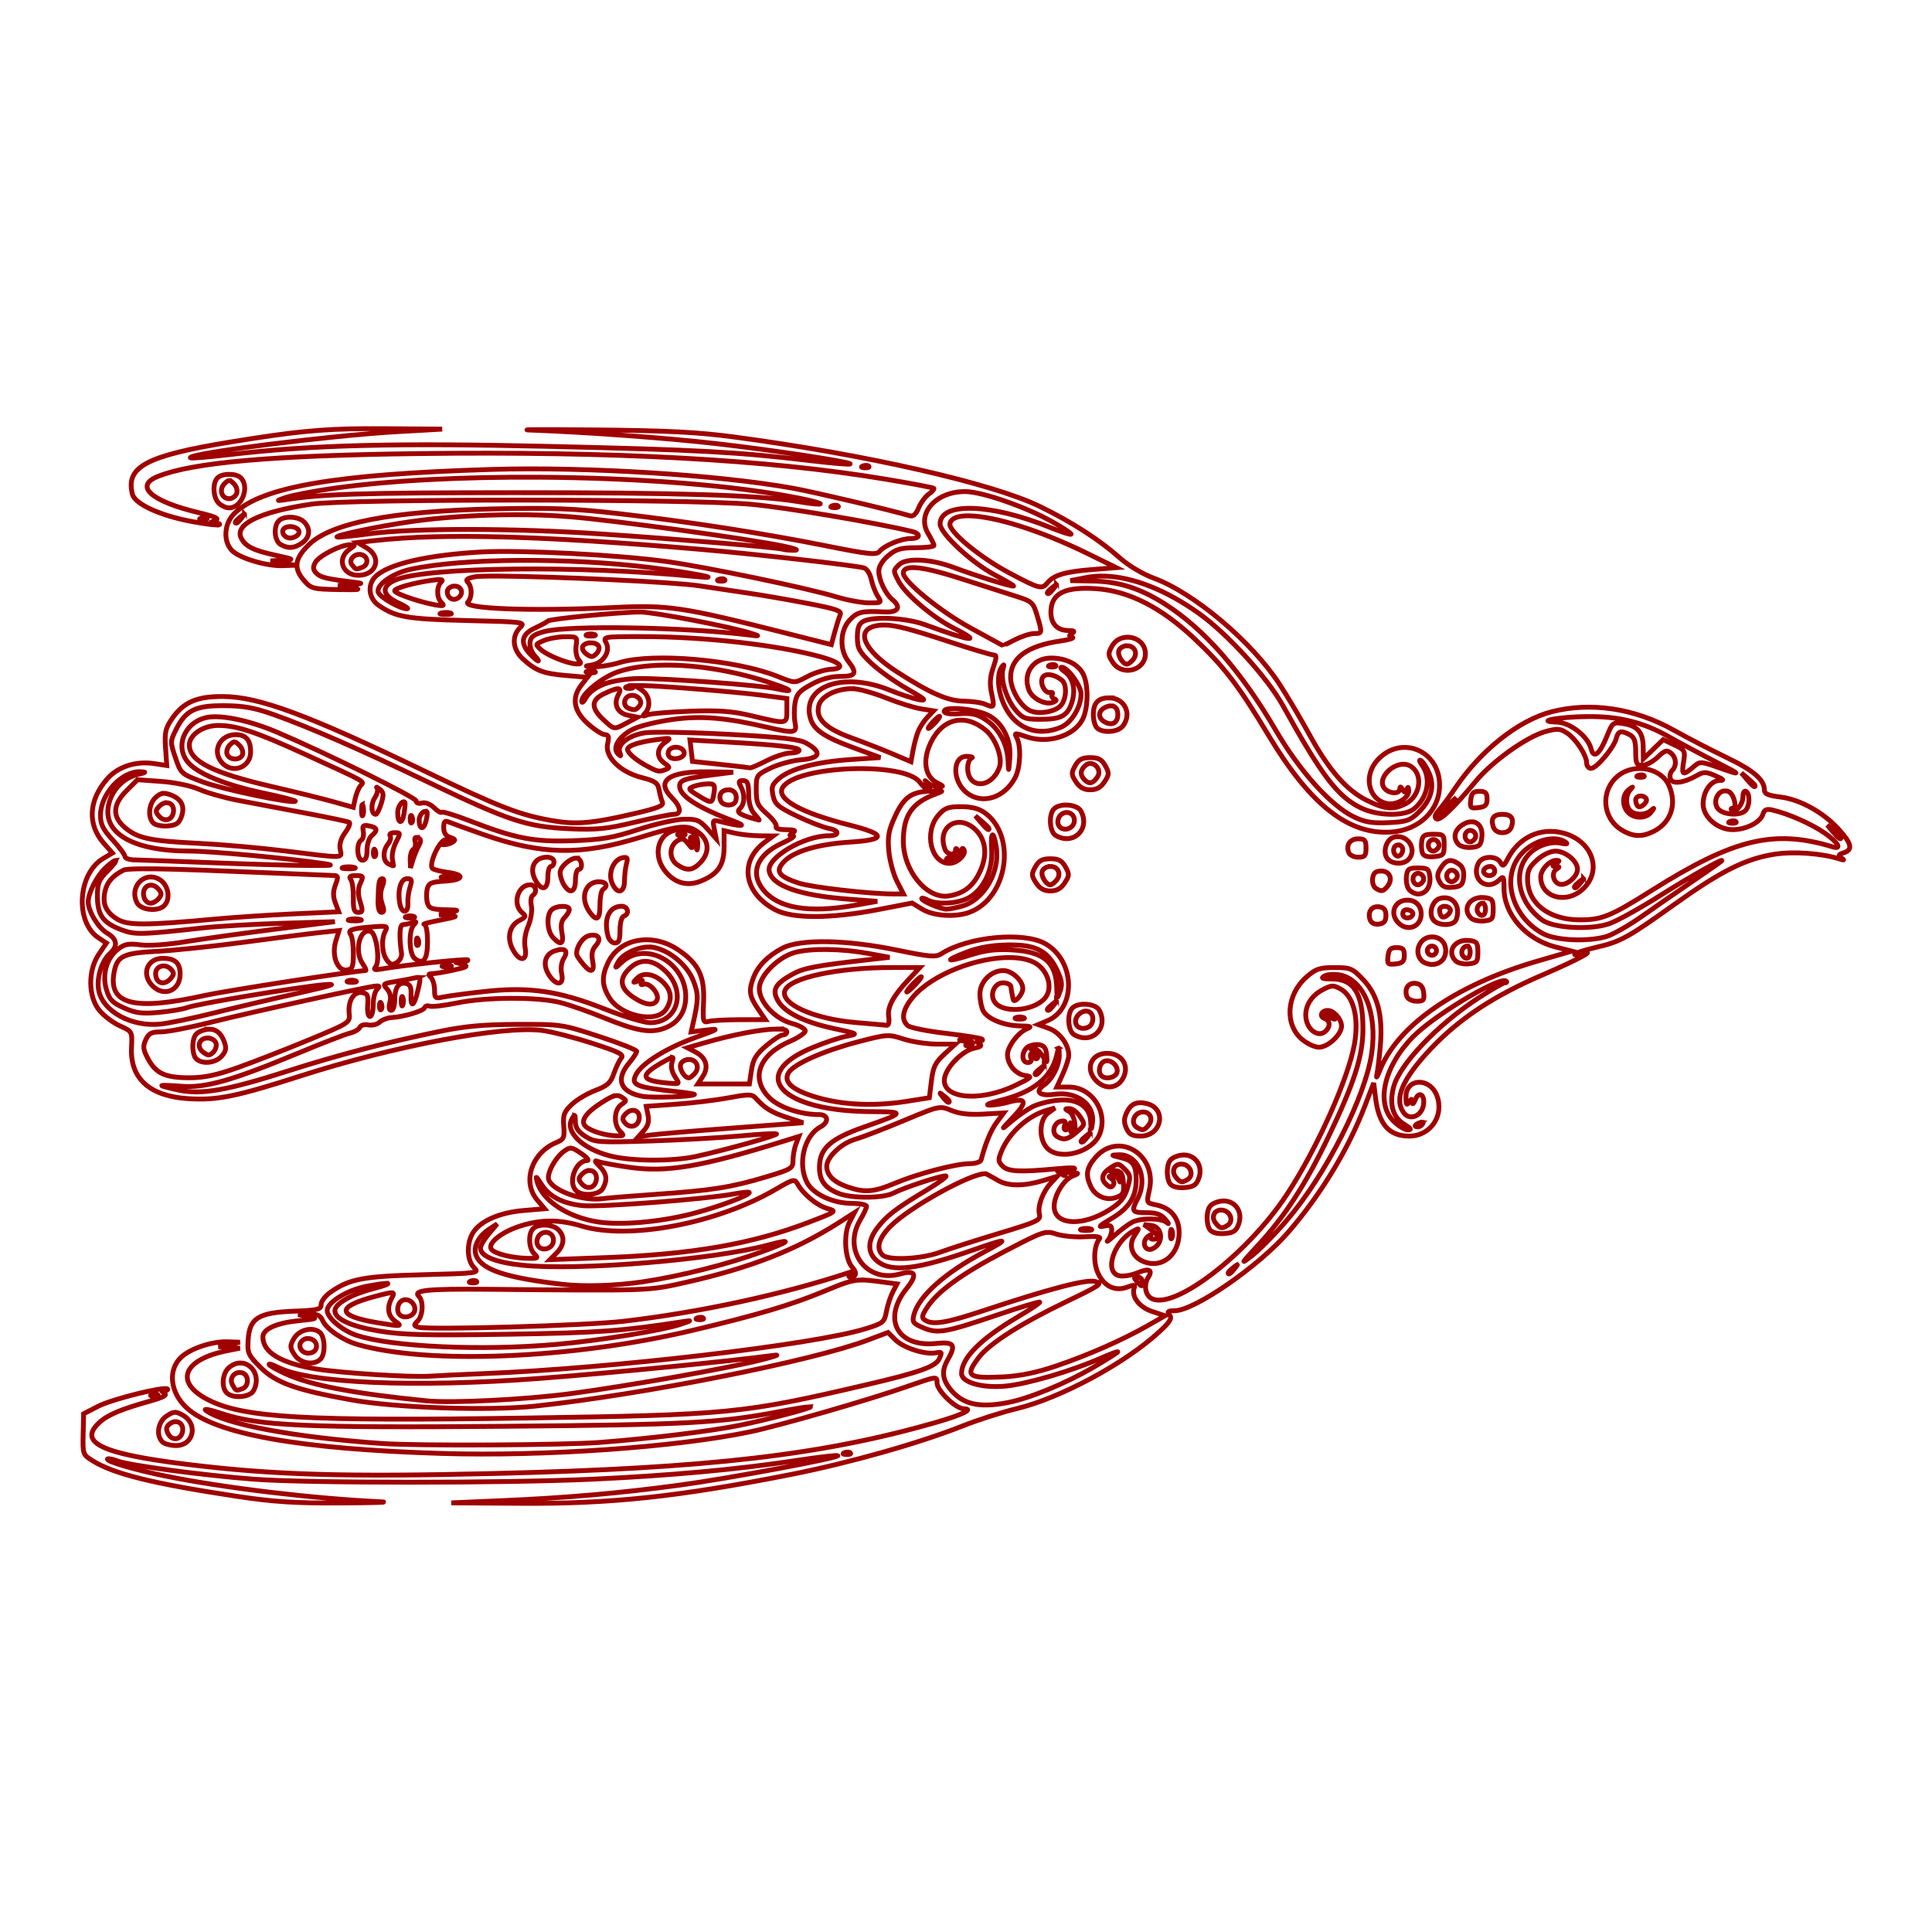 <?xml version="1.0" encoding="UTF-8" standalone="no"?>
<!-- Created with Inkscape (http://www.inkscape.org/) -->

<svg
   xmlns:dc="http://purl.org/dc/elements/1.1/"
   xmlns:cc="http://creativecommons.org/ns#"
   xmlns:rdf="http://www.w3.org/1999/02/22-rdf-syntax-ns#"
   xmlns:svg="http://www.w3.org/2000/svg"
   xmlns="http://www.w3.org/2000/svg"
   xmlns:sodipodi="http://sodipodi.sourceforge.net/DTD/sodipodi-0.dtd"
   xmlns:inkscape="http://www.inkscape.org/namespaces/inkscape"
   version="1.1"
   id="svg2"
   width="400"
   height="400"
   viewBox="0 0 400 400"
   sodipodi:docname="pigeon.svg"
   inkscape:version="0.92.3 (2405546, 2018-03-11)">
  <defs
     id="defs6" />
  <sodipodi:namedview
     pagecolor="#ffffff"
     bordercolor="#666666"
     borderopacity="1"
     objecttolerance="10"
     gridtolerance="10"
     guidetolerance="10"
     inkscape:pageopacity="0"
     inkscape:pageshadow="2"
     inkscape:window-width="1920"
     inkscape:window-height="960"
     id="namedview4"
     showgrid="false"
     inkscape:zoom="0.71609566"
     inkscape:cx="173.32424"
     inkscape:cy="88.857912"
     inkscape:window-x="0"
     inkscape:window-y="27"
     inkscape:window-maximized="1"
     inkscape:current-layer="svg2" />
  <path
     style="fill:none;stroke-width:1;stroke:#9f0000;stroke-opacity:1"
     d="m 75.782,88.75 c -9.507,0.056 -15.21,0.665 -28.016,2.755 -17.5,2.855 -21.78,5.129 -20.354,10.813 0.513,2.042 5.743,4.439 12.365,5.666 2.934,0.544 5.479,0.843 5.657,0.665 0.178,-0.178 -0.223,-0.343 -0.892,-0.368 -1.174,-0.043 -1.174,-0.061 0.031,-0.532 0.94,-0.367 0.078,-0.768 -3.489,-1.622 -9.827,-2.353 -13.358,-5.508 -8.391,-7.495 7.231,-2.893 23.699,-4.339 53.774,-4.72 40.678,-0.515 72.369,1.212 96.75,5.272 5.408,0.901 9.959,1.762 10.112,1.914 0.153,0.153 -0.306,0.688 -1.022,1.19 -0.716,0.501 -1.665,1.787 -2.108,2.856 -0.547,1.32 -1.135,1.846 -1.831,1.639 -3.929,-1.168 -19.748,-4.893 -24.184,-5.695 -15.369,-2.777 -42.952,-4.497 -62.491,-3.896 -32.202,0.99 -47.402,3.584 -53.133,9.067 -2.166,2.072 -2.414,5.837 -0.511,7.741 1.58,1.58 7.128,3.234 10.459,3.118 l 2.581,-0.09 -2.538,-0.455 -2.538,-0.454 2.538,-0.141 c 2.446,-0.135 2.397,-0.171 -1.374,-0.991 -4.646,-1.01 -6.293,-1.812 -7.201,-3.508 -1.555,-2.906 3.796,-5.526 14.508,-7.104 7.689,-1.132 78.728,-1.098 91.135,0.045 7.122,0.656 25.567,3.773 33.149,5.602 1.934,0.467 1.812,1.476 -0.178,1.476 -2.004,0 -5.438,1.402 -6.464,2.641 -0.676,0.815 -2.085,0.672 -11.102,-1.129 -12.975,-2.591 -28.372,-4.984 -42.866,-6.661 -9.245,-1.07 -13.768,-1.247 -25.512,-0.999 -21.626,0.458 -34.18,2.898 -38.831,7.549 -2.826,2.826 -3.057,4.752 -0.875,7.288 1.447,1.683 1.838,1.785 7.137,1.879 4.389,0.078 4.986,-0.005 2.751,-0.38 l -2.855,-0.48 2.855,-0.191 c 2.171,-0.145 2.399,-0.244 0.952,-0.416 -6.102,-0.728 -7.373,-1.02 -8.239,-1.886 -0.736,-0.736 -0.799,-1.254 -0.273,-2.237 0.743,-1.388 5.209,-3.671 7.225,-3.694 1.176,-0.013 1.166,0.045 -0.159,0.973 -2.66,1.863 -1.457,5.357 1.844,5.357 3.77,0 4.958,-3.709 1.803,-5.628 l -1.922,-1.168 3.667,-0.408 c 13.99,-1.556 34.738,-0.99 67.427,1.84 11.765,1.019 31.951,3.317 33.74,3.841 0.586,0.172 1.256,1.227 1.489,2.346 0.233,1.118 0.83,2.675 1.327,3.46 0.886,1.399 0.85,1.427 -1.807,1.423 -1.491,-0.003 -4.567,-0.574 -6.835,-1.269 -5.693,-1.745 -26.807,-6.14 -34.967,-7.277 -9.946,-1.387 -30.314,-2.444 -38.409,-1.994 -11.291,0.628 -19.368,2.506 -21.972,5.11 -1.697,1.697 -1.385,4.506 0.659,5.929 3.513,2.447 5.952,2.867 18.333,3.159 11.924,0.281 12.125,0.309 10.944,1.489 -1.757,1.757 -1.528,4.469 0.541,6.399 2.651,2.473 4.266,3.097 9.048,3.498 l 4.384,0.367 -1.244,1.582 c -2.076,2.64 -1.637,5.349 1.296,7.998 1.397,1.262 2.989,2.294 3.539,2.294 0.783,0 0.909,0.417 0.58,1.914 -0.591,2.691 2.595,5.826 7.084,6.975 2.736,0.7 3.32,1.107 3.558,2.477 0.156,0.902 0.469,2.068 0.695,2.591 0.329,0.762 -0.83,1.24 -5.815,2.395 -8.786,2.036 -12.036,2.312 -17.014,1.445 -6.755,-1.176 -10.872,-2.773 -26.253,-10.182 -24.397,-11.752 -34.409,-15.46 -41.872,-15.512 -5.508,-0.038 -8.25,1.184 -10.68,4.759 -1.241,1.826 -1.444,2.792 -1.229,5.856 l 0.256,3.669 -2.624,-0.394 c -3.803,-0.57 -7.482,0.628 -9.706,3.161 -3.847,4.381 -4.137,9.424 -0.763,13.266 l 1.835,2.092 -1.875,1.108 c -5.338,3.153 -5.925,13.223 -0.96,16.477 l 1.598,1.048 -1.566,2.307 c -2.303,3.393 -2.232,8.855 0.152,11.689 0.945,1.123 2.854,2.551 4.241,3.172 2.522,1.129 2.524,1.13 2.367,4.515 -0.296,6.383 3.756,10.024 11.726,10.535 5.973,0.383 9.892,-0.409 23.31,-4.714 19.316,-6.197 41.691,-10.421 49.898,-9.421 1.919,0.234 6.577,1.418 10.35,2.633 5.73,1.845 6.737,2.358 6.113,3.11 -0.411,0.495 -1.107,1.944 -1.545,3.219 -0.661,1.922 -1.317,2.517 -3.833,3.472 -1.67,0.634 -3.87,1.948 -4.888,2.921 -1.576,1.505 -1.821,2.169 -1.642,4.452 0.19,2.42 0.039,2.755 -1.54,3.409 -5.092,2.109 -7.117,8.128 -3.986,11.85 l 1.567,1.861 -4.365,0.367 c -4.907,0.411 -8.837,2.115 -10.409,4.514 -1.42,2.167 -1.347,5.787 0.146,7.28 1.169,1.169 0.948,1.201 -10.627,1.501 -12.373,0.32 -15.205,0.863 -19.159,3.679 -1.024,0.729 -1.861,1.849 -1.861,2.488 0,1.024 -0.676,1.189 -5.664,1.384 -7.311,0.286 -9.15,1.433 -9.44,5.885 -0.182,2.794 -0.012,3.18 2.538,5.73 3.206,3.206 7.322,4.682 18.814,6.745 9.296,1.669 28.643,2.318 38.162,1.282 22.754,-2.476 57.265,-9.331 68.759,-13.658 l 4.201,-1.581 1.513,1.514 c 1.675,1.675 6.167,3.126 8.37,2.705 1.284,-0.245 1.354,-0.128 0.74,1.221 -0.735,1.613 -4.028,2.797 -14.747,5.303 -25.883,6.054 -28.674,6.33 -70.421,6.966 -46.153,0.704 -58.869,-0.019 -66.217,-3.768 -7.083,-3.614 -5.229,-8.345 3.985,-10.172 l 2.596,-0.515 -2.22,-0.152 -2.22,-0.154 2.22,-0.467 2.22,-0.467 -2.616,-0.083 c -3.174,-0.101 -7.626,1.386 -9.546,3.189 -2.809,2.639 -2.3,7.324 1.139,10.489 5.905,5.435 23.359,8.549 52.895,9.44 21.197,0.639 48.431,-1.276 63.775,-4.483 6.104,-1.276 24.53,-6.594 32.5,-9.379 6.185,-2.162 6.186,-2.161 6.186,-0.741 0,1.603 3.885,5.358 5.543,5.358 2.194,0 -0.286,1.231 -5.543,2.75 -23.588,6.816 -47.208,9.566 -91.358,10.637 -31.526,0.764 -46.176,0.321 -64.404,-1.944 -17.304,-2.151 -22.117,-4.487 -17.692,-8.588 1.736,-1.608 4.494,-2.77 10.649,-4.488 2.622,-0.732 3.471,-1.207 2.855,-1.597 -0.74,-0.469 -0.736,-0.557 0.022,-0.565 0.494,-0.005 0.768,-0.139 0.608,-0.299 -0.613,-0.613 -11.461,2.083 -14.34,3.564 l -3.028,1.558 -0.1,4.229 c -0.098,4.135 -0.054,4.259 1.973,5.512 4.424,2.734 12.402,4.707 29.532,7.303 7.904,1.198 12.199,1.477 21.888,1.424 6.63,-0.036 10.341,-0.146 8.248,-0.243 -14.001,-0.65 -32.494,-2.865 -44.727,-5.355 -6.369,-1.297 -12.319,-3.056 -11.866,-3.509 0.149,-0.149 1.086,0.04 2.084,0.419 2.425,0.922 17.574,2.947 28.149,3.763 10.902,0.841 51.991,0.844 70.135,0.005 16.131,-0.746 30.063,-2.021 42.097,-3.85 4.659,-0.708 8.587,-1.171 8.73,-1.028 0.431,0.431 -22.933,4.788 -32.745,6.105 -12.476,1.675 -23.34,2.631 -36.353,3.197 l -10.912,0.475 14.276,0.098 c 18.755,0.129 32.627,-1.35 56.009,-5.97 12.159,-2.402 26.513,-6.461 35.664,-10.085 3.14,-1.244 8.101,-2.832 11.024,-3.529 9.08,-2.166 22.497,-9.385 29.581,-15.915 2.255,-2.078 2.711,-2.825 2.146,-3.505 -0.577,-0.695 -0.376,-0.866 1.016,-0.866 4.136,0 17.549,-9.284 23.644,-16.365 6.771,-7.867 12.314,-17.024 15.795,-26.092 l 1.807,-4.709 0.393,3.167 c 0.673,5.429 2.811,7.836 6.959,7.836 4.402,0 7.3,-4.237 5.727,-8.374 -1.465,-3.852 -6.426,-3.643 -6.407,0.27 0.007,1.575 0.158,1.846 0.625,1.125 0.547,-0.846 0.621,-0.846 0.665,0 0.028,0.523 0.325,0.262 0.663,-0.582 0.808,-2.021 2.169,-0.796 1.606,1.446 -0.526,2.097 -2.862,2.864 -3.996,1.313 -2.113,-2.889 -0.347,-7.033 5.715,-13.415 5.837,-6.144 12.973,-10.85 22.945,-15.13 7.761,-3.33 11.669,-5.497 7.93,-4.395 -0.872,0.257 -1.401,0.271 -1.175,0.031 0.226,-0.24 2.168,-0.847 4.315,-1.348 5.196,-1.212 6.551,-1.954 16.277,-8.906 9.644,-6.893 14.74,-9.45 20.711,-10.389 3.993,-0.628 9.913,-0.191 13.605,1.004 0.879,0.284 0.942,0.226 0.269,-0.254 -0.705,-0.502 -0.611,-0.709 0.476,-1.054 1.973,-0.626 1.671,-1.93 -1.161,-5.002 -3.208,-3.48 -7.981,-6.077 -12.055,-6.56 -2.383,-0.282 -3.196,-0.642 -3.196,-1.418 0,-2.14 -2.22,-4.051 -7.846,-6.753 -3.186,-1.53 -8.116,-4.082 -10.954,-5.671 -8.075,-4.523 -17.205,-5.883 -25.318,-3.774 -6.821,1.773 -14.696,8.028 -19.926,15.828 -1.17,1.745 -2.676,3.784 -3.348,4.533 -0.828,0.922 -0.995,1.501 -0.517,1.797 0.739,0.457 3.523,-2.205 8.167,-7.81 3.391,-4.093 10.495,-9.168 14.34,-10.245 2.509,-0.702 3.082,-0.669 4.502,0.261 1.874,1.228 4.097,4.606 4.1,6.23 9.9e-4,0.611 0.41,1.11 0.908,1.11 1.129,0 4.721,-4.264 5.212,-6.186 0.404,-1.584 0.988,-1.744 2.807,-0.771 0.932,0.499 1.227,1.338 1.227,3.489 0,2.494 0.167,2.833 1.393,2.833 0.766,0 2.184,-0.757 3.15,-1.683 1.467,-1.405 1.917,-1.549 2.731,-0.874 1.149,0.953 1.267,2.644 0.255,3.655 -0.395,0.395 -0.544,1.173 -0.331,1.729 0.437,1.138 2.753,0.829 5.491,-0.732 1.382,-0.788 1.872,-0.78 3.807,0.062 1.739,0.757 1.919,0.971 0.829,0.99 -1.799,0.032 -3.367,2.3 -3.367,4.868 0,2.694 3.008,5.307 6.108,5.307 2.771,0 5.733,-1.497 6.263,-3.166 0.322,-1.016 0.753,-1.193 2.107,-0.867 3.327,0.801 7.914,2.83 10.656,4.717 2.811,1.934 3.717,3.492 1.672,2.872 -12.143,-3.679 -20.419,-1.691 -37.362,8.975 -8.715,5.486 -10.443,6.184 -15.2,6.135 -6.18,-0.064 -10.457,-3.37 -10.593,-8.192 -0.055,-1.931 0.322,-2.733 1.974,-4.209 1.217,-1.087 2.758,-1.824 3.815,-1.824 2.044,0 4.55,2.056 4.55,3.733 0,1.529 -2.158,3.411 -3.593,3.135 -1.413,-0.272 -1.921,-2.394 -0.751,-3.135 0.694,-0.44 0.675,-0.546 -0.097,-0.561 -0.846,-0.017 -0.846,-0.088 0,-0.634 0.787,-0.509 0.797,-0.616 0.051,-0.625 -1.391,-0.015 -3.223,1.939 -3.223,3.437 0,4.342 5.483,5.761 8.932,2.312 3.865,-3.865 1.652,-9.824 -4.232,-11.392 -4.676,-1.247 -9.18,0.816 -11.494,5.266 -0.834,1.603 -1.044,1.71 -1.558,0.793 -0.69,-1.232 -3.105,-1.403 -4.209,-0.299 -0.419,0.419 -0.762,1.36 -0.762,2.093 0,2.672 2.797,3.775 4.714,1.859 0.906,-0.906 0.998,-0.748 1.007,1.745 0.021,5.406 4.558,10.564 10.66,12.119 l 3.377,0.86 -7.183,2.088 c -16.781,4.879 -28.949,13.331 -32.568,22.621 -0.532,1.366 -0.81,1.771 -0.616,0.898 0.194,-0.872 0.524,-3.615 0.732,-6.095 0.526,-6.256 -0.582,-10.479 -3.575,-13.625 -2.202,-2.315 -2.607,-2.484 -5.929,-2.484 -3.081,0 -3.869,0.267 -5.8,1.963 -4.146,3.64 -4.582,9.819 -0.911,12.908 1.062,0.893 2.635,1.624 3.497,1.624 1.877,0 4.68,-2.616 4.68,-4.367 0,-1.443 -1.59,-3.246 -2.862,-3.246 -1.308,0 -1.8,1.224 -0.667,1.659 1.24,0.476 1.277,1.755 0.081,2.748 -1.281,1.063 -3.272,-0.122 -3.81,-2.268 -0.613,-2.44 0.667,-4.978 3.197,-6.341 1.99,-1.071 2.347,-1.093 3.891,-0.227 2.657,1.491 3.78,5.924 2.86,11.285 -1.228,7.15 -7.784,21.777 -13.988,31.208 -8.125,12.35 -23.359,24.073 -28.033,21.572 -1.334,-0.714 -1.658,-2.848 -0.669,-4.411 0.987,-1.559 0.112,-1.903 -2.292,-0.898 -1.263,0.528 -2.969,0.791 -3.792,0.585 -3.14,-0.788 -1.068,-7.086 3.058,-9.295 1.209,-0.647 1.213,-0.617 0.159,0.993 -1.359,2.073 -0.473,4.491 1.985,5.426 3.77,1.433 7.259,-1.459 7.259,-6.016 0,-3.084 -1.741,-5.162 -4.845,-5.783 -1.907,-0.381 -1.924,-0.418 -1.326,-3.031 1.704,-7.448 -6.492,-12.323 -11.238,-6.684 -1.777,2.112 -1.994,3.498 -0.919,5.857 0.955,2.096 3.279,3.096 5.358,2.306 1.406,-0.535 1.6,-0.941 1.43,-2.999 -0.167,-2.014 -0.441,-2.404 -1.783,-2.533 -1.563,-0.15 -1.565,-0.143 -0.159,0.456 0.785,0.334 1.405,0.974 1.378,1.421 -0.039,0.637 -0.12,0.641 -0.37,0.02 -0.176,-0.436 -0.795,-0.788 -1.377,-0.783 -0.848,0.008 -0.884,0.12 -0.183,0.564 0.481,0.305 0.669,0.885 0.419,1.29 -0.345,0.558 -0.671,0.555 -1.349,-0.007 -1.34,-1.112 -1.087,-2.336 0.731,-3.528 1.551,-1.016 1.69,-1.004 2.965,0.271 1.221,1.221 1.269,1.564 0.556,3.944 -0.605,2.018 -1.442,3.026 -3.711,4.465 -5.404,3.427 -11.112,3.244 -11.443,-0.367 -0.208,-2.27 1.848,-5.828 3.825,-6.623 1.321,-0.531 1.331,-0.578 0.154,-0.657 l -1.269,-0.086 1.269,-0.601 c 0.838,-0.397 -0.346,-0.448 -3.489,-0.151 -7.61,0.718 -10.033,0.598 -11.19,-0.56 -0.917,-0.917 -0.944,-1.312 -0.211,-3.082 1.61,-3.887 5.51,-7.382 9.498,-8.509 l 1.586,-0.449 -1.427,1.047 c -1.896,1.389 -1.984,5.492 -0.159,7.318 2.65,2.65 9.397,0.777 10.852,-3.014 1.748,-4.551 -1.637,-9.675 -6.39,-9.675 h -2.497 l 1.224,-2.696 c 0.673,-1.483 1.23,-3.21 1.238,-3.838 0.027,-2.213 -1.859,-4.792 -4.095,-5.601 l -2.218,-0.802 1.882,-0.792 c 6.02,-2.531 5.785,-12.386 -0.379,-15.92 -4.52,-2.591 -16.058,-1.492 -21.576,2.056 -1.155,0.742 -2.423,0.636 -9.199,-0.762 -10.519,-2.171 -20.061,-2.328 -23.72,-0.392 -3.034,1.606 -5.064,3.678 -5.985,6.108 -1.005,2.652 -0.841,3.821 0.891,6.373 l 1.566,2.308 -5.214,0.009 c -2.868,0.005 -5.786,0.164 -6.484,0.352 -1.191,0.321 -1.257,0.076 -1.082,-3.974 0.234,-5.398 -0.995,-7.941 -5.229,-10.82 -5.367,-3.65 -12.156,-2.416 -14.557,2.644 -1.35,2.845 -1.283,4.689 0.265,7.228 2.328,3.819 9.666,5.399 11.685,2.517 1.343,-1.918 1.241,-3.789 -0.299,-5.441 -1.822,-1.955 -4.278,-2.45 -5.587,-1.126 -0.987,0.998 -0.977,1.037 0.157,0.608 0.841,-0.318 1.075,-0.234 0.761,0.275 -0.283,0.459 -0.129,0.61 0.411,0.403 1.159,-0.445 3.257,1.95 2.786,3.178 -0.533,1.389 -2.419,1.208 -4.919,-0.473 -2.729,-1.834 -3.043,-3.749 -0.958,-5.834 2.336,-2.336 5.049,-2.14 7.747,0.558 4.256,4.256 2.274,10.531 -3.326,10.531 -1.232,0 -5.452,-1.27 -9.375,-2.821 -9.528,-3.768 -15.678,-4.666 -24.914,-3.636 -3.772,0.421 -7.644,0.937 -8.603,1.147 -1.592,0.349 -1.745,0.22 -1.745,-1.468 0,-1.018 -0.342,-2.192 -0.761,-2.611 -0.592,-0.592 -0.528,-0.762 0.286,-0.762 0.576,0 2.56,-0.334 4.409,-0.742 2.932,-0.648 3.159,-0.802 1.776,-1.206 l -1.586,-0.463 1.534,-0.063 c 0.843,-0.035 1.392,-0.204 1.219,-0.377 -0.286,-0.286 -13.589,1.118 -17.898,1.89 -1.406,0.252 -1.673,0.146 -1.168,-0.466 0.95,-1.151 0.172,-6.845 -0.996,-7.293 -2.278,-0.874 -3.524,4.054 -1.688,6.676 0.543,0.776 0.81,1.41 0.592,1.41 -1.984,0 -28.632,4.121 -33.301,5.15 -14.672,3.232 -20.013,1.866 -18.763,-4.8 0.635,-3.386 1.864,-3.984 8.929,-4.343 3.489,-0.177 11.626,-1.034 18.081,-1.903 6.455,-0.869 13.499,-1.765 15.651,-1.991 l 3.913,-0.41 -0.677,2.206 c -0.914,2.977 0.344,6.245 2.297,5.966 1.154,-0.165 1.339,-0.625 1.351,-3.363 0.007,-1.745 -0.24,-3.526 -0.548,-3.958 -0.691,-0.969 0.095,-1.252 4.471,-1.608 3.011,-0.245 3.248,-0.169 2.696,0.862 -0.889,1.661 -0.738,4.6 0.309,6.01 0.74,0.996 1.134,1.093 2.062,0.509 0.631,-0.397 1.07,-1.254 0.975,-1.903 -0.514,-3.519 -0.4,-5.939 0.279,-5.939 0.408,1.5e-4 1.264,-0.184 1.903,-0.41 0.951,-0.336 1.018,-0.256 0.369,0.444 -1.113,1.199 -1.008,5.977 0.151,6.939 1.781,1.478 2.681,0.326 2.681,-3.429 0,-2.122 -0.282,-3.574 -0.703,-3.621 -0.386,-0.043 1.153,-0.437 3.421,-0.875 3.447,-0.666 3.76,-0.823 1.903,-0.958 l -2.22,-0.161 2.22,-0.467 c 2.088,-0.439 2.026,-0.472 -1.036,-0.55 -2.795,-0.072 -3.31,-0.283 -3.626,-1.492 -0.203,-0.775 -0.208,-2.045 -0.012,-2.824 0.301,-1.201 0.851,-1.445 3.624,-1.606 3.951,-0.229 4.303,-1.32 0.586,-1.817 -1.476,-0.197 -2.889,-0.562 -3.139,-0.812 -0.835,-0.835 1.421,-5.798 2.709,-5.961 1.125,-0.142 1.121,-0.112 -0.058,0.431 -0.855,0.394 -0.958,0.595 -0.317,0.618 0.523,0.019 1.347,-0.215 1.829,-0.52 0.689,-0.436 0.587,-0.647 -0.476,-0.984 -0.913,-0.29 -1.353,-0.954 -1.353,-2.041 0,-1.293 0.219,-1.517 1.11,-1.135 0.611,0.262 3.822,1.423 7.137,2.581 12.03,4.203 20.161,4.352 32.356,0.597 8.465,-2.607 10.012,-2.724 12.286,-0.936 2.066,1.625 2.184,4.085 0.292,6.099 -1.622,1.727 -2.877,1.845 -4.86,0.456 -1.718,-1.203 -1.669,-3.879 0.09,-4.95 0.918,-0.559 1.346,-0.445 2.141,0.57 0.972,1.241 0.986,1.237 0.633,-0.249 -0.2,-0.84 -0.121,-1.265 0.176,-0.952 0.296,0.312 0.675,1.137 0.843,1.835 0.247,1.027 0.32,0.961 0.379,-0.348 0.098,-2.16 -1.008,-3.141 -3.543,-3.141 -4.458,0 -6.191,5.029 -3.028,8.788 1.989,2.364 4.562,2.993 7.372,1.804 3.467,-1.467 4.665,-3.281 4.665,-7.064 v -3.318 l 2.22,0.515 c 1.221,0.283 3.505,0.531 5.075,0.55 l 2.855,0.035 -1.762,1.315 c -5.371,4.006 -4.293,10.576 2.299,14.012 3.5,1.825 11.456,1.797 21.15,-0.073 l 7.096,-1.369 2.103,1.284 c 2.339,1.426 6.931,1.71 9.835,0.61 7.803,-2.956 9.767,-15.689 3.167,-20.531 -1.249,-0.916 -2.755,-1.313 -4.973,-1.313 -2.698,0 -3.412,0.269 -4.711,1.779 -3.022,3.513 -1.541,9.958 2.289,9.958 1.767,0 3.795,-2.114 2.893,-3.016 -0.203,-0.203 -0.374,0.036 -0.379,0.53 -0.008,0.74 -0.118,0.732 -0.625,-0.052 -0.41,-0.634 -0.618,-0.687 -0.625,-0.159 -0.014,1.142 -1.706,0.978 -2.162,-0.211 -1.879,-4.898 3.167,-7.669 6.681,-3.669 1.798,2.046 2.032,4.951 0.649,8.077 -1.397,3.159 -3.362,4.734 -6.539,5.241 -4.532,0.723 -9.425,-5.168 -9.425,-11.347 0,-5.321 1.789,-7.937 6.662,-9.741 1.853,-0.686 1.827,-0.702 -0.952,-0.615 -4.027,0.126 -5.596,1.235 -7.437,5.256 -1.323,2.889 -1.549,4.151 -1.279,7.129 0.18,1.99 0.937,4.811 1.68,6.269 l 1.352,2.65 -2.074,-0.006 c -5.131,-0.013 -16.94,-1.372 -19.631,-2.259 -4.167,-1.373 -4.906,-2.434 -3.064,-4.395 2.043,-2.175 6.972,-3.648 13.641,-4.077 7.67,-0.493 7.657,-1.589 -0.042,-3.535 -10.236,-2.588 -15.305,-5.453 -13.821,-7.813 2.84,-4.518 25.197,-5.361 28.35,-1.069 0.64,0.871 1.46,1.582 1.823,1.582 0.387,0 0.312,-0.458 -0.181,-1.11 -0.715,-0.945 -0.708,-0.992 0.048,-0.317 0.489,0.436 1.475,0.789 2.191,0.784 1.163,-0.008 1.132,-0.094 -0.286,-0.809 -2.524,-1.272 -3.057,-4.688 -1.297,-8.322 2.461,-5.083 7.147,-6.119 11.418,-2.525 2.037,1.714 3.489,5.681 2.794,7.632 -1.591,4.465 -6.571,4.582 -6.571,0.154 0,-0.948 0.357,-1.869 0.793,-2.045 0.436,-0.176 0.028,-0.342 -0.908,-0.369 -3.103,-0.091 -3.149,5.131 -0.067,7.555 3.201,2.518 7.84,1.043 10.028,-3.188 1.066,-2.061 1.242,-6.473 0.326,-8.184 -0.58,-1.084 -0.469,-1.096 2.042,-0.23 4.407,1.518 9.788,-0.154 11.567,-3.595 1.152,-2.228 1.256,-6.93 0.204,-9.238 -0.968,-2.124 -3.579,-3.472 -6.726,-3.472 -3.704,0 -5.904,3.154 -4.598,6.59 0.695,1.829 3.456,3.228 5.054,2.562 0.718,-0.299 0.775,-0.502 0.203,-0.715 -0.438,-0.164 -0.631,-0.566 -0.429,-0.893 0.203,-0.328 0.036,-0.517 -0.372,-0.421 -1.067,0.251 -2.167,-1.684 -1.679,-2.955 0.43,-1.122 2.388,-0.915 4.069,0.43 1.041,0.833 0.979,3.67 -0.112,5.108 -1.101,1.452 -4.848,2.076 -6.655,1.109 -1.944,-1.04 -3.855,-4.408 -3.857,-6.799 -0.005,-4.059 3.471,-6.573 10.466,-7.57 1.745,-0.249 2.783,-0.585 2.307,-0.746 -0.73,-0.248 -0.73,-0.379 0,-0.841 0.611,-0.387 0.367,-0.551 -0.834,-0.558 -2.474,-0.014 -3.797,-1.634 -3.569,-4.37 0.287,-3.43 3.087,-4.712 9.364,-4.286 6.729,0.457 13.435,3.862 20.273,10.295 6.155,5.79 9.246,9.818 15.379,20.038 8.659,14.428 16.583,20.67 25.448,20.045 5.785,-0.408 9.984,-4.484 9.984,-9.692 0,-7.221 -7.927,-10.489 -12.796,-5.276 -2.994,3.205 -2.051,8.086 1.747,9.039 2.005,0.503 4.729,-1.058 4.655,-2.668 -0.035,-0.772 -0.152,-0.84 -0.394,-0.23 -0.29,0.73 -0.43,0.73 -0.892,0 -0.401,-0.633 -0.55,-0.653 -0.558,-0.072 -0.013,1.09 -2.22,1.001 -3.156,-0.128 -1.859,-2.24 2.505,-6.151 5.235,-4.69 2.826,1.512 2.313,6.212 -0.857,7.851 -2.556,1.322 -4.319,1.166 -8.086,-0.711 -4.197,-2.091 -7.851,-6.286 -11.861,-13.612 -1.745,-3.188 -4.518,-7.865 -6.163,-10.395 -5.726,-8.804 -17.679,-18.89 -26.041,-21.974 -2.3,-0.848 -5.24,-2.598 -7.02,-4.18 -4.274,-3.798 -9.914,-7.426 -16.605,-10.681 -9.842,-4.788 -36.087,-10.751 -63.214,-14.363 -7.583,-1.01 -13.968,-1.335 -28.778,-1.467 -10.468,-0.093 -16.463,-0.078 -13.323,0.034 11.288,0.402 28.108,1.631 38.383,2.804 11.767,1.344 28.085,3.829 27.695,4.218 -0.141,0.141 -3.931,-0.183 -8.424,-0.719 -14.876,-1.775 -23.111,-2.223 -53.848,-2.929 -31.993,-0.736 -49.033,-0.307 -65.911,1.662 -4.498,0.525 -8.284,0.847 -8.414,0.717 -0.876,-0.876 28.86,-4.641 42.921,-5.435 l 9.199,-0.519 -11.42,-0.088 c -1.545,-0.012 -2.981,-0.015 -4.339,-0.007 z m 103.575,7.599 c 0.22,0.009 0.41,0.068 0.515,0.173 0.211,0.211 -0.164,0.361 -0.833,0.333 -0.739,-0.03 -0.89,-0.18 -0.384,-0.383 0.229,-0.092 0.481,-0.133 0.701,-0.124 z m -131.909,1.851 c -0.96,0 -1.919,0.245 -2.41,0.736 -1.078,1.078 -0.944,4.041 0.235,5.22 0.548,0.548 1.527,0.996 2.175,0.996 2.623,0 4.302,-4.326 2.411,-6.217 -0.491,-0.491 -1.451,-0.736 -2.411,-0.736 z m 64.294,0.603 c 20.054,0.128 40.483,1.65 54.027,4.405 5.741,1.168 5.284,1.621 -0.634,0.629 -7.931,-1.329 -24.707,-1.856 -58.576,-1.838 -32.227,0.017 -40.006,0.266 -48.008,1.539 -1.381,0.22 -1.198,0.068 0.667,-0.551 1.413,-0.47 5.838,-1.315 9.834,-1.881 11.724,-1.66 27.094,-2.403 42.691,-2.304 z m -64.294,0.685 c 0.268,0 0.537,0.219 0.975,0.658 0.552,0.552 0.797,1.436 0.566,2.038 -0.225,0.585 -0.918,1.064 -1.541,1.064 -1.565,0 -2.166,-1.912 -0.975,-3.103 0.438,-0.438 0.707,-0.658 0.975,-0.658 z m 152.681,2.3 c 3.508,0.121 12.314,3.205 17.613,6.168 2.348,1.313 4.153,2.503 4.011,2.646 -0.142,0.142 -2.081,-0.482 -4.31,-1.388 -12.298,-4.997 -22.808,-5.332 -22.808,-0.726 0,1.932 6.477,7.972 11.261,10.503 2.181,1.153 3.965,2.196 3.965,2.316 0,0.324 -7.685,-2.042 -12.406,-3.819 -4.784,-1.801 -9.845,-2.047 -11.339,-0.553 -1.215,1.215 -1.215,1.182 -0.072,3.393 1.373,2.654 7.074,7.521 11.327,9.668 6.287,3.174 3.802,2.887 -5.908,-0.68 -3.8,-1.396 -10.692,-1.757 -12.729,-0.667 -0.91,0.487 -1.228,1.336 -1.228,3.281 0,2.278 0.374,2.982 2.829,5.334 1.556,1.49 4.91,3.892 7.455,5.337 3.7,2.101 4.209,2.556 2.543,2.269 -1.146,-0.197 -3.979,-1.119 -6.297,-2.046 -9.298,-3.72 -17.755,-0.875 -16.355,5.5 0.579,2.634 2.654,4.137 8.875,6.424 l 5.71,2.099 -6.067,0.403 c -7.119,0.471 -12.566,1.908 -14.924,3.937 -1.435,1.234 -1.618,1.761 -1.229,3.533 0.398,1.811 1.045,2.364 4.969,4.244 2.481,1.189 5.448,2.338 6.593,2.553 2.28,0.428 2.244,1.52 -0.05,1.52 -5.053,0 -12.717,4.484 -12.322,7.209 0.451,3.109 6.199,5.162 16.622,5.935 l 5.773,0.429 -4.441,0.788 c -9.796,1.737 -16.155,0.659 -19.241,-3.264 -2.735,-3.477 -1.174,-7.22 3.992,-9.571 1.757,-0.8 2.766,-1.474 2.243,-1.499 -0.846,-0.041 -0.846,-0.115 0,-0.662 0.706,-0.457 0.329,-0.617 -1.465,-0.625 -1.425,-0.006 -2.258,-0.267 -2.03,-0.636 0.213,-0.344 -0.627,-1.516 -1.866,-2.603 -1.994,-1.751 -2.253,-2.328 -2.253,-5.027 0,-3.006 0.044,-3.07 2.98,-4.492 1.639,-0.793 4.507,-1.569 6.375,-1.724 3.919,-0.325 4.311,-1.517 1.111,-3.377 -1.519,-0.883 -4.773,-1.261 -16.177,-1.882 -7.851,-0.428 -15.65,-0.567 -17.333,-0.311 -3.415,0.52 -5.832,2.412 -5.201,4.072 0.319,0.838 0.24,0.898 -0.378,0.285 -1.317,-1.307 0.37,-3.905 3.406,-5.245 1.481,-0.654 5.166,-1.517 8.188,-1.918 5.724,-0.76 10.786,-0.328 19.247,1.642 5.735,1.335 6.256,1.252 5.819,-0.932 -0.202,-1.01 -0.205,-2.839 -0.006,-4.063 0.301,-1.855 0.866,-2.5 3.388,-3.872 2.017,-1.098 4.002,-1.648 5.954,-1.648 3.277,0 3.622,-0.661 1.658,-3.172 -1.818,-2.324 -1.681,-6.348 0.287,-8.472 1.602,-1.728 2.538,-1.951 7.167,-1.706 2.905,0.153 3.637,-0.941 1.704,-2.545 -1.429,-1.186 -2.814,-4.09 -2.814,-5.904 0,-0.964 0.747,-2.188 1.953,-3.203 1.619,-1.362 2.593,-1.643 5.71,-1.643 2.067,0 3.756,-0.214 3.755,-0.476 -10e-4,-0.262 -0.533,-1.347 -1.182,-2.411 -2.575,-4.223 1.72,-8.939 7.948,-8.725 z m -27.117,2.808 c 0.22,0.009 0.41,0.068 0.515,0.173 0.211,0.211 -0.164,0.361 -0.833,0.333 -0.739,-0.03 -0.89,-0.18 -0.384,-0.383 0.229,-0.092 0.481,-0.133 0.701,-0.124 z m -122.392,1.825 c 0.033,0.033 -0.158,0.29 -0.553,0.793 -0.479,0.611 -0.979,1.11 -1.11,1.11 -0.522,0 -0.187,-0.521 0.87,-1.349 0.503,-0.395 0.76,-0.587 0.793,-0.554 z m 55.415,0.146 c 4.284,-0.022 8.445,0.119 12.152,0.434 9.337,0.792 36.208,4.485 43.776,6.016 2.443,0.494 3.585,0.903 2.538,0.908 -1.047,0.005 -2.189,-0.096 -2.538,-0.226 -0.931,-0.345 -21.339,-2.056 -37.748,-3.166 -17.849,-1.207 -38.733,-1.225 -47.582,-0.041 -3.664,0.49 -6.753,0.802 -6.865,0.691 -0.362,-0.356 8.775,-2.257 15.363,-3.196 6.283,-0.896 13.765,-1.385 20.905,-1.421 z m 94.685,0.228 c 5.175,0.109 14.606,2.982 24.368,7.772 l 6.027,2.957 -5.075,0.403 c -5.511,0.438 -7.833,1.125 -9.143,2.704 -1.197,1.443 -1.621,1.335 -7.937,-2.011 -6.112,-3.238 -12.594,-8.607 -12.291,-10.181 0.226,-1.172 1.698,-1.693 4.051,-1.643 z m -140.422,0.294 c -1.023,-0.046 -2.032,0.19 -2.571,0.729 -1.141,1.141 -0.927,4.154 0.348,4.897 1.577,0.919 2.837,0.833 4.458,-0.302 1.65,-1.156 1.821,-2.952 0.414,-4.359 -0.59,-0.59 -1.626,-0.918 -2.649,-0.964 z m -17.977,0.045 c 0.22,0.009 0.41,0.068 0.515,0.173 0.211,0.211 -0.164,0.361 -0.833,0.333 -0.739,-0.03 -0.89,-0.18 -0.384,-0.383 0.229,-0.092 0.481,-0.133 0.701,-0.124 z m 17.894,1.892 c 1.015,0.044 1.906,0.647 1.67,1.362 -0.144,0.436 -0.845,0.878 -1.559,0.984 -1.549,0.229 -2.521,-1.653 -1.13,-2.187 0.329,-0.126 0.68,-0.173 1.019,-0.159 z m 14.277,5.754 c 0.181,0.009 0.365,0.046 0.546,0.115 1.259,0.483 1.231,2.072 -0.045,2.561 -1.319,0.506 -1.268,0.517 -2.098,-0.483 -0.791,-0.953 0.331,-2.256 1.596,-2.193 z m 32.972,1.24 c 8.926,-0.064 18.647,0.428 27.218,1.489 8.583,1.063 15.903,2.503 9.516,1.872 -24.05,-2.375 -55.789,-2.029 -62.271,0.679 -3.101,1.296 -2.871,3.212 0.572,4.776 1.483,0.673 2.268,1.217 1.745,1.209 -1.475,-0.022 -5.513,-2.337 -5.918,-3.393 -0.565,-1.473 2.937,-3.977 6.692,-4.787 5.388,-1.162 13.518,-1.782 22.444,-1.846 z m 81.777,1.497 c 1.916,0.052 5.093,0.8 9.601,2.249 4.492,1.444 9.71,3.115 11.596,3.714 3.217,1.021 3.481,1.263 4.272,3.911 1.11,3.713 1.101,3.773 -0.589,3.773 -0.799,0 -2.573,0.571 -3.942,1.269 -1.369,0.698 -2.499,1.259 -2.513,1.248 -0.013,-0.011 -3.021,-1.653 -6.683,-3.648 -6.304,-3.434 -13.961,-9.675 -13.961,-11.379 0,-0.797 0.728,-1.177 2.218,-1.136 z m -85.951,1.758 c 11.008,0.065 36.173,1.196 41.544,2.021 3.14,0.482 7.851,1.186 10.468,1.565 2.617,0.379 7.982,1.31 11.922,2.069 5.992,1.155 7.091,1.543 6.728,2.379 -0.239,0.55 -0.75,2.158 -1.136,3.576 l -0.701,2.577 -9.516,-2.408 c -21.381,-5.411 -24.192,-5.829 -35.507,-5.277 -17.061,0.831 -31.647,0.279 -30.225,-1.144 0.911,-0.911 0.903,-3.168 -0.014,-4.085 -0.533,-0.533 -0.15,-0.823 1.496,-1.131 0.615,-0.115 2.401,-0.157 4.942,-0.142 z m 124.521,0 c 0.325,-0.006 0.655,-0.003 0.988,0.007 5.772,0.186 12.653,2.886 19.408,7.706 5.926,4.229 14.194,13.307 17.419,19.127 8.065,14.55 11.33,18.832 16.141,21.16 3.453,1.672 9.027,1.771 10.972,0.195 2.864,-2.32 3.616,-6.27 1.71,-8.991 -0.596,-0.851 -0.707,-1.296 -0.253,-1.015 0.445,0.275 1.222,1.489 1.727,2.698 1.16,2.777 0.358,5.552 -2.353,8.15 -1.66,1.59 -2.468,1.854 -6.171,2.011 -3.35,0.142 -4.872,-0.116 -7.116,-1.208 -4.776,-2.323 -11.203,-9.458 -16.178,-17.962 -7.101,-12.137 -14.762,-20.877 -22.82,-26.031 -5.162,-3.302 -9.614,-4.728 -15.071,-4.826 l -4.616,-0.083 3.395,-0.652 c 0.899,-0.172 1.84,-0.267 2.817,-0.285 z m -78.271,0.546 c 0.22,0.009 0.41,0.068 0.515,0.173 0.211,0.211 -0.164,0.361 -0.833,0.333 -0.739,-0.03 -0.89,-0.18 -0.384,-0.383 0.229,-0.092 0.481,-0.133 0.701,-0.124 z m -58.426,0.17 c 0.534,0.016 0.565,0.186 0.214,0.537 -0.959,0.959 -0.946,3.195 0.024,4.165 0.592,0.592 0.557,0.745 -0.159,0.688 -2.718,-0.217 -9.485,-2.405 -9.485,-3.067 0,-0.555 4.041,-1.68 7.876,-2.192 0.708,-0.095 1.21,-0.14 1.53,-0.13 z m 127.63,1.021 c 0.033,0.033 -0.158,0.29 -0.553,0.793 -0.479,0.611 -0.979,1.11 -1.11,1.11 -0.522,0 -0.187,-0.521 0.87,-1.349 0.503,-0.395 0.76,-0.587 0.793,-0.554 z m -124.701,0.337 c 0.894,-0.051 1.662,0.577 1.488,1.481 -0.108,0.563 -0.695,1.118 -1.302,1.235 -1.355,0.261 -2.244,-1.712 -1.093,-2.424 0.296,-0.183 0.609,-0.275 0.907,-0.292 z m 38.55,5.365 c 2.85,0.007 19.022,3.12 23.025,4.432 1.766,0.579 1.72,0.602 -0.634,0.31 -13.014,-1.616 -37.151,-2.028 -42.189,-0.719 -2.238,0.582 -2.9,1.063 -3.064,2.223 -0.115,0.814 0.287,2.027 0.892,2.696 1.573,1.739 0.767,1.509 -0.888,-0.253 -2.129,-2.266 -1.793,-4.071 0.999,-5.362 1.308,-0.605 2.522,-1.265 2.696,-1.468 0.387,-0.45 15.018,-1.87 19.164,-1.86 z m -40.176,0.089 c 0.345,0.004 0.666,0.049 0.881,0.136 0.43,0.174 -0.076,0.305 -1.123,0.292 -1.047,-0.013 -1.398,-0.155 -0.781,-0.316 0.309,-0.08 0.677,-0.117 1.022,-0.113 z m 90.381,2.597 c 2.356,-0.056 5.737,0.838 13.633,3.429 4.651,1.526 8.83,2.774 9.285,2.774 0.666,0 0.65,0.512 -0.082,2.636 -0.669,1.943 -0.753,3.36 -0.32,5.393 0.618,2.899 0.551,2.995 -1.48,2.123 -0.698,-0.3 -2.634,-0.565 -4.303,-0.59 -3.329,-0.049 -6.955,-1.642 -13.838,-6.078 -6.774,-4.365 -8.716,-8.557 -4.404,-9.504 0.477,-0.105 0.966,-0.169 1.509,-0.182 z m -60.487,1.845 c 0.287,0 0.575,0.043 0.793,0.131 0.436,0.176 0.079,0.32 -0.793,0.32 -0.872,0 -1.229,-0.144 -0.793,-0.32 0.218,-0.088 0.506,-0.131 0.793,-0.131 z m 10.604,0.553 c 12.897,6.4e-4 28.206,1.74 37.097,4.215 4.221,1.175 5.159,2.391 1.976,2.561 -1.198,0.064 -3.31,0.706 -4.694,1.427 -2.921,1.522 -2.565,1.523 -6.437,-0.01 -8.603,-3.405 -25.741,-4.883 -32.576,-2.809 -1.713,0.52 -4.114,0.905 -5.336,0.856 -1.932,-0.077 -1.992,-0.123 -0.462,-0.354 2.363,-0.357 3.976,-2.797 3.023,-4.576 -0.692,-1.294 -0.594,-1.312 7.409,-1.311 z m -15.115,0.025 c 1.696,0.016 1.712,0.256 1.473,1.883 -0.154,1.05 0.073,2.335 0.504,2.855 0.649,0.782 0.579,0.938 -0.403,0.901 -1.851,-0.07 -6.052,-1.756 -7.391,-2.969 -1.183,-1.071 -1.169,-1.115 0.592,-1.867 0.992,-0.424 2.969,-0.785 4.391,-0.8 0.315,-0.003 0.59,-0.005 0.833,-0.003 z m 115.757,0.104 c -0.121,-0.003 -0.243,-3.3e-4 -0.364,0.007 -1.164,0.074 -2.304,0.657 -2.971,1.851 -0.836,1.497 -0.82,1.845 0.154,3.331 1.955,2.984 6.767,1.721 6.767,-1.777 0,-2.099 -1.765,-3.365 -3.585,-3.413 z m -111.254,1.161 c 0.675,-0.007 1.349,0.215 1.632,0.673 0.236,0.382 0.026,1.099 -0.467,1.592 -0.758,0.758 -1.079,0.764 -2.076,0.036 -0.648,-0.474 -0.976,-1.19 -0.727,-1.592 0.287,-0.464 0.963,-0.701 1.638,-0.709 z m 111.032,0.612 c 1.614,0 2.317,1.593 1.263,2.864 -0.431,0.519 -0.999,0.943 -1.263,0.943 -0.924,0 -2.041,-1.896 -1.677,-2.846 0.203,-0.528 0.957,-0.96 1.677,-0.96 z m -15.278,3.885 c 0.22,0.009 0.41,0.068 0.515,0.173 0.211,0.211 -0.164,0.361 -0.833,0.333 -0.739,-0.03 -0.89,-0.18 -0.384,-0.383 0.229,-0.092 0.481,-0.133 0.701,-0.124 z m -10.246,0.073 c 0.067,0.026 0.008,0.327 -0.161,0.928 -0.566,2.018 0.719,6.171 2.602,8.409 1.447,1.72 2.007,1.932 5.1,1.932 4.334,0 5.637,-0.681 6.541,-3.42 0.88,-2.667 0.307,-5.191 -1.46,-6.429 -0.736,-0.515 -1.014,-0.937 -0.618,-0.937 1.226,0 4.004,3.819 4.004,5.504 0,2.77 -1.961,6.005 -4.212,6.945 -4.796,2.004 -9.331,0.27 -11.611,-4.44 -1.412,-2.917 -1.688,-6.485 -0.621,-8.01 0.197,-0.281 0.328,-0.443 0.399,-0.478 0.015,-0.007 0.026,-0.009 0.036,-0.005 z m -70.166,0.046 c 6.287,-0.063 13.691,1.076 20.828,3.331 5.406,1.708 6.561,2.52 2.203,1.55 -3.166,-0.705 -22.654,-2.152 -28.381,-2.106 -2.445,0.019 -5.518,0.503 -7.146,1.125 -1.738,0.664 -3.216,1.752 -3.774,2.779 -0.504,0.929 -0.928,1.295 -0.942,0.813 -0.043,-1.484 4.194,-4.956 7.4,-6.063 2.668,-0.921 6.039,-1.391 9.811,-1.429 z m -15.334,1.155 c 0.287,0 0.575,0.043 0.793,0.131 0.436,0.176 0.079,0.32 -0.793,0.32 -0.872,0 -1.229,-0.144 -0.793,-0.32 0.218,-0.088 0.506,-0.131 0.793,-0.131 z m 9.234,3.089 h 1.533 c 3.18,0 19.576,1.321 24.603,1.981 l 5.234,0.688 v 2.472 c 0,2.89 0.105,2.875 -7.296,1.107 -3.997,-0.955 -6.693,-1.156 -12.689,-0.949 -4.187,0.145 -8.184,0.482 -8.882,0.748 -1.043,0.399 -1.128,0.332 -0.476,-0.37 1.235,-1.331 0.936,-3.601 -0.617,-4.689 z m -1.038,0.078 c 0.22,0.009 0.41,0.068 0.515,0.173 0.211,0.211 -0.164,0.361 -0.833,0.333 -0.739,-0.03 -0.89,-0.18 -0.384,-0.383 0.229,-0.092 0.481,-0.133 0.701,-0.124 z m 45.98,0.556 c 1.206,0 4.302,0.845 6.88,1.877 2.578,1.032 5.863,2.065 7.3,2.295 l 2.613,0.418 -1.286,1.353 c -0.707,0.744 -1.566,2.067 -1.911,2.939 -0.344,0.872 -0.817,2.633 -1.05,3.912 l -0.424,2.327 -3.807,-1.62 c -2.094,-0.89 -5.932,-2.387 -8.531,-3.326 -5.405,-1.952 -7.436,-3.958 -6.754,-6.673 0.49,-1.952 3.575,-3.503 6.97,-3.503 z m -48.483,0.019 c 0.46,0.043 0.438,0.466 0.005,1.275 -1.048,1.958 -0.162,3.78 2.054,4.223 l 1.94,0.388 -2.15,1.145 c -2.784,1.483 -2.643,1.502 -4.938,-0.642 -2.604,-2.432 -2.545,-4.086 0.188,-5.383 1.497,-0.711 2.439,-1.049 2.9,-1.006 z m 2.792,1.362 c 1.265,-0.062 2.388,1.241 1.597,2.193 -0.758,0.913 -1.026,0.965 -2.31,0.447 -1.102,-0.445 -0.993,-2.08 0.167,-2.525 0.181,-0.07 0.364,-0.106 0.545,-0.115 z m 98.816,0.523 c -2.261,0 -3.254,1.065 -3.254,3.489 0,1.082 0.343,2.31 0.762,2.729 1.078,1.078 4.041,0.944 5.22,-0.235 0.548,-0.548 0.996,-1.671 0.996,-2.493 0,-1.993 -1.597,-3.489 -3.725,-3.489 z m -183.223,1.616 c 4.037,0.023 6.309,0.431 10.26,1.838 7.565,2.694 17.751,7.154 32.488,14.225 16.235,7.79 20.005,9.025 28.734,9.417 5.658,0.254 7.698,0.053 13.539,-1.343 3.782,-0.904 7.422,-1.644 8.089,-1.644 1.683,0 1.514,-1.543 -0.374,-3.431 -3.478,-3.478 -0.691,-5.494 7.424,-5.37 l 5.265,0.081 -4.124,0.529 c -6.041,0.775 -6.979,1.098 -6.979,2.396 0,1.97 3.849,4.455 11.095,7.165 3.13,1.171 1.813,1.251 -2.554,0.155 -1.693,-0.425 -1.743,-0.368 -1.361,1.545 l 0.397,1.986 -1.834,-2.052 c -1.612,-1.803 -2.206,-2.044 -4.898,-1.988 -1.686,0.035 -5.92,0.995 -9.41,2.134 -5.293,1.727 -7.553,2.11 -13.64,2.317 -8.068,0.274 -11.73,-0.441 -21.455,-4.192 -2.902,-1.119 -5.423,-1.887 -5.603,-1.707 -0.18,0.18 -0.901,-0.247 -1.602,-0.948 -0.746,-0.746 -1.776,-1.143 -2.484,-0.958 -0.693,0.181 -1.211,-0.008 -1.211,-0.442 0,-0.703 -18.652,-9.914 -28.868,-14.255 -5.538,-2.353 -11.387,-3.592 -14.345,-3.037 -4.789,0.898 -6.917,6.217 -3.81,9.524 2.156,2.295 7.808,4.545 15.46,6.155 3.751,0.789 6.706,1.549 6.566,1.689 -0.563,0.563 -14.948,-2.435 -19.172,-3.996 -4.477,-1.654 -4.528,-1.699 -5.65,-5 -1.097,-3.228 -1.094,-3.407 0.077,-5.767 2.022,-4.074 3.979,-5.059 9.981,-5.025 z m 183.796,0.037 c 0.777,0.075 1.249,0.713 1.249,1.821 0,1.702 -1.201,2.363 -2.735,1.504 -1.39,-0.778 -1.371,-2.243 0.038,-2.968 0.4,-0.206 0.769,-0.322 1.097,-0.356 0.123,-0.013 0.24,-0.013 0.351,-0.003 z m -32.581,0.55 c 2.07,0.006 5.148,0.513 6.852,1.322 1.463,0.694 2.762,1.997 3.57,3.581 0.894,1.752 1.2,3.37 1.033,5.463 -0.231,2.914 -0.238,2.922 -0.351,0.436 -0.157,-3.449 -1.886,-6.653 -4.555,-8.441 -1.758,-1.178 -2.891,-1.444 -5.446,-1.281 -2.088,0.133 -3.226,-0.045 -3.225,-0.507 6.4e-4,-0.4 0.879,-0.577 2.121,-0.574 z m -3.087,1.603 c 0.174,0 -0.2,0.571 -0.831,1.269 -0.632,0.698 -1.29,1.269 -1.465,1.269 -0.174,0 0.199,-0.571 0.83,-1.269 0.632,-0.698 1.291,-1.269 1.466,-1.269 z m 134.01,0.063 c 6.663,-0.078 11.677,1.165 17.104,4.239 2.268,1.285 6.55,3.575 9.516,5.089 5.628,2.874 5.649,2.994 0.181,1.061 -2.984,-1.055 -3.421,-1.075 -4.441,-0.198 -2.466,2.12 -2.771,2.034 -2.339,-0.664 0.394,-2.463 0.324,-2.598 -1.893,-3.655 l -2.301,-1.098 -2.058,1.99 -2.057,1.99 -0.031,-2.513 c -0.037,-2.991 -1.186,-4.32 -4.136,-4.785 -2.089,-0.33 -2.223,-0.228 -3.333,2.52 -1.566,3.875 -2.781,4.856 -3.326,2.686 -0.646,-2.573 -4.35,-5.445 -7.119,-5.519 -4.672,-0.125 0.514,-1.076 6.234,-1.142 z m -283.328,1.84 c 3.794,0 7.892,1.36 17.889,5.939 13.259,6.073 12.362,5.566 11.556,6.536 -0.391,0.471 -0.888,1.671 -1.105,2.667 l -0.395,1.81 -4.124,-1.156 c -2.268,-0.636 -7.978,-2.044 -12.689,-3.13 -12.279,-2.831 -17.13,-5.268 -17.13,-8.607 0,-2.13 2.851,-4.059 5.997,-4.059 z m 3.601,1.903 c -3.304,0 -4.984,3.447 -2.838,5.819 2.166,2.393 5.928,0.982 5.928,-2.224 0,-2.474 -0.963,-3.595 -3.09,-3.595 z m 89.377,0.794 c 0.641,-0.006 0.36,0.228 -0.484,0.819 -1.774,1.243 -1.829,3.107 -0.126,4.3 1.136,0.796 1.169,0.958 0.265,1.305 -1.39,0.534 -1.589,0.499 -3.783,-0.66 -2.321,-1.226 -4.124,-2.757 -4.124,-3.499 0,-0.764 2.272,-1.526 6.023,-2.022 1.128,-0.149 1.844,-0.238 2.229,-0.242 z m 4.673,0.317 7.337,0.408 c 10.875,0.604 15.266,1.1 15.266,1.727 0,0.308 -0.808,0.56 -1.795,0.56 -0.988,0 -3.2,0.713 -4.917,1.584 -1.717,0.871 -3.264,1.541 -3.439,1.489 -0.174,-0.052 -2.93,-0.373 -6.125,-0.714 l -5.809,-0.618 -0.259,-2.218 z m -94.302,0.395 c 0.273,0.009 0.553,0.237 1.004,0.688 0.558,0.558 0.855,1.435 0.658,1.948 -0.477,1.242 -2.7,1.195 -3.185,-0.067 -0.211,-0.55 0.043,-1.428 0.564,-1.949 0.42,-0.42 0.686,-0.629 0.959,-0.62 z m 91.463,1.097 c 0.833,0.035 1.651,0.506 1.651,1.212 0,1.141 -2.553,1.628 -3.183,0.607 -0.247,-0.399 -0.162,-1.013 0.19,-1.364 0.338,-0.338 0.843,-0.475 1.343,-0.455 z m 85.712,2.155 c -1.686,0 -2.382,0.374 -3.11,1.672 -0.842,1.5 -0.825,1.842 0.15,3.331 0.766,1.169 1.639,1.659 2.96,1.659 1.321,0 2.195,-0.49 2.961,-1.659 0.975,-1.488 0.99,-1.831 0.149,-3.331 -0.728,-1.298 -1.424,-1.672 -3.11,-1.672 z m -0.086,1.212 c 1.23,-0.092 2.421,1.451 1.616,2.727 -0.891,1.413 -1.731,1.633 -2.664,0.7 -1.041,-1.041 -0.967,-2.099 0.214,-3.079 0.264,-0.219 0.55,-0.327 0.834,-0.348 z m 113.637,1.047 c -1.562,0.04 -3.128,0.55 -4.359,1.586 -3.604,3.032 -3.182,8.69 0.83,11.137 2.361,1.44 4.265,1.51 6.706,0.248 3.568,-1.845 4.803,-5.702 3.056,-9.537 -1.032,-2.265 -3.629,-3.501 -6.233,-3.434 z m -310.224,0.664 c 1.33,0.052 1.247,0.143 -0.517,0.56 -2.752,0.651 -5.05,2.868 -5.887,5.679 -1.868,6.274 4.536,10.188 16.666,10.188 4.153,0 19.923,1.457 27.169,2.51 3.068,0.446 2.723,0.503 -2.855,0.473 -3.489,-0.018 -12.482,-0.28 -19.984,-0.582 -7.502,-0.302 -14.568,-0.558 -15.702,-0.569 -1.134,-0.01 -2.062,-0.324 -2.062,-0.696 0,-0.372 -1.142,-1.916 -2.538,-3.43 -2.028,-2.2 -2.537,-3.234 -2.535,-5.146 0.004,-4.361 4.388,-9.139 8.245,-8.987 z m 331.488,0.249 1.427,1.209 c 0.785,0.665 1.427,1.307 1.427,1.427 0,0.508 -0.51,0.132 -1.646,-1.209 z m -20.671,0.395 c 0.22,0.009 0.41,0.068 0.515,0.173 0.211,0.211 -0.164,0.361 -0.833,0.333 -0.739,-0.03 -0.89,-0.18 -0.384,-0.383 0.229,-0.092 0.481,-0.133 0.701,-0.124 z m -311.401,1.014 4.892,0.347 c 2.829,0.201 6.168,0.899 7.919,1.658 1.665,0.721 5.234,1.734 7.93,2.25 2.696,0.516 8.888,1.686 13.759,2.6 4.872,0.914 9.081,1.798 9.353,1.966 0.272,0.168 -0.112,1.125 -0.853,2.126 -0.872,1.18 -1.236,2.397 -1.033,3.456 0.369,1.932 1.2,1.908 -11.566,0.326 -5.06,-0.627 -13.053,-1.33 -17.764,-1.563 -10.059,-0.496 -12.587,-1.034 -15.197,-3.229 -2.715,-2.284 -2.614,-4.765 0.313,-7.692 z m 125.385,0.18 c 0.914,0.002 1.136,0.544 1.149,2.805 0.01,1.837 0.426,3.257 1.208,4.121 0.656,0.725 1.078,1.289 0.937,1.253 -3.816,-0.988 -4.815,-1.573 -3.992,-2.338 1.043,-0.969 1.136,-2.909 0.223,-4.616 -0.535,-1 -0.447,-1.227 0.476,-1.225 z m -6.894,0.675 c 1.004,0.034 1.086,0.37 0.867,1.86 -0.333,2.267 -0.454,2.287 -3.308,0.541 -2.029,-1.241 -2.111,-1.401 -0.952,-1.856 0.698,-0.274 2.005,-0.519 2.904,-0.544 0.183,-0.005 0.345,-0.006 0.488,-0.001 z M 337.989,162.944 c 0.045,0.007 -0.111,0.198 -0.449,0.576 -1.006,1.128 -1.021,3.326 -0.031,4.316 0.99,0.99 3.187,0.973 4.315,-0.032 0.757,-0.675 0.764,-0.627 0.05,0.317 -1.044,1.38 -3.44,1.438 -4.763,0.114 -1.323,-1.323 -1.267,-3.719 0.113,-4.763 0.472,-0.357 0.72,-0.535 0.766,-0.528 z m -260.02,0.048 c 0.056,-0.011 0.282,0.126 0.631,0.392 0.845,0.641 0.899,1.145 0.321,2.992 -0.382,1.222 -0.88,2.22 -1.107,2.22 -0.96,0 -1.095,-2.08 -0.221,-3.414 0.521,-0.795 0.731,-1.699 0.468,-2.009 -0.099,-0.116 -0.126,-0.176 -0.093,-0.182 z m 72.861,0.529 c 1.247,0 1.92,1.089 1.47,2.379 -0.382,1.094 -2.669,1 -3.102,-0.128 -0.484,-1.262 0.233,-2.251 1.632,-2.251 z m 206.215,0.222 c 0.253,-0.019 0.525,0.018 0.809,0.128 1.103,0.423 1.897,3.457 0.905,3.457 -0.359,0 -0.468,0.183 -0.244,0.408 0.73,0.73 2.341,-1.158 2.341,-2.743 0,-0.869 0.278,-1.374 0.634,-1.154 0.877,0.542 0.797,3.074 -0.126,3.997 -0.922,0.922 -3.587,0.961 -5.108,0.076 -1.863,-1.085 -0.984,-4.033 0.789,-4.168 z m -50.751,0.095 c -1.269,0 -1.626,0.359 -1.791,1.792 -0.187,1.629 -0.043,1.773 1.586,1.586 1.433,-0.164 1.791,-0.523 1.791,-1.792 0,-1.269 -0.317,-1.586 -1.586,-1.586 z m -272.343,0.416 c -0.594,0.004 -1.081,0.266 -1.71,0.835 -1.441,1.304 -1.704,4.107 -0.498,5.312 0.435,0.435 1.786,0.707 3.002,0.603 1.772,-0.15 2.334,-0.541 2.833,-1.966 0.759,-2.172 -0.04,-3.686 -2.389,-4.523 -0.486,-0.173 -0.881,-0.264 -1.238,-0.261 z m 305.72,0.545 c 0.076,-0.003 0.153,1.6e-4 0.229,0.009 0.367,0.041 0.723,0.216 0.926,0.544 0.432,0.699 -1.185,2.121 -1.758,1.548 -0.23,-0.23 -0.418,-0.799 -0.418,-1.264 0,-0.517 0.489,-0.816 1.021,-0.836 z m -38.135,0.307 -1.862,2.062 c -1.025,1.134 -1.953,2.062 -2.062,2.062 -0.49,0 -0.06,-0.523 1.862,-2.26 z m -217.993,0.887 c 0.114,-0.011 0.217,0.037 0.297,0.16 0.08,0.122 -0.01,1.177 -0.201,2.343 -0.373,2.285 -1.299,2.081 -1.299,-0.286 0,-1.009 0.707,-2.168 1.202,-2.217 z m -48.941,0.204 c 0.835,0.05 1.475,0.773 1.312,1.913 -0.248,1.738 -1.92,2.174 -3.062,0.798 -0.702,-0.846 -0.674,-1.175 0.169,-2.017 0.51,-0.51 1.08,-0.724 1.581,-0.694 z m 40.399,0.366 c 0.049,-0.027 0.107,0.068 0.167,0.3 0.161,0.617 0.15,1.474 -0.024,1.903 -0.174,0.43 -0.305,-0.076 -0.292,-1.123 0.008,-0.654 0.067,-1.036 0.149,-1.081 z m 145.768,0.11 c -1.003,-0.011 -1.99,0.238 -2.533,0.781 -1.171,1.171 -0.944,4.779 0.348,5.531 3.651,2.127 7.21,-1.332 5.212,-5.066 -0.423,-0.791 -1.738,-1.233 -3.027,-1.247 z m -132.723,1.285 c 0.127,-0.008 0.245,0.032 0.343,0.13 0.14,0.14 0.043,1.043 -0.214,2.006 -0.49,1.833 -1.393,1.639 -1.393,-0.299 0,-0.88 0.714,-1.803 1.264,-1.838 z m 132.763,0.253 c 0.937,-0.024 1.779,0.747 1.616,1.892 -0.243,1.706 -2.713,2.179 -3.306,0.633 -0.235,-0.613 -0.04,-1.478 0.441,-1.959 0.379,-0.379 0.823,-0.555 1.249,-0.566 z m 90.244,0.384 c -1.816,0 -2.442,0.839 -1.901,2.544 0.251,0.792 0.96,1.263 1.901,1.263 0.941,0 1.651,-0.47 1.902,-1.263 0.541,-1.705 -0.086,-2.544 -1.902,-2.544 z m -225.942,0.219 c 0.058,0.009 0.126,0.106 0.202,0.296 0.183,0.458 0.161,1.006 -0.05,1.217 -0.211,0.211 -0.361,-0.164 -0.333,-0.833 0.019,-0.462 0.085,-0.695 0.181,-0.68 z m 116.82,0.098 1.427,1.209 c 0.785,0.665 1.427,1.307 1.427,1.427 0,0.508 -0.51,0.132 -1.646,-1.209 z m 156.969,1.03 c 0.22,0.009 0.41,0.068 0.515,0.173 0.211,0.211 -0.164,0.361 -0.833,0.333 -0.739,-0.03 -0.89,-0.18 -0.384,-0.383 0.229,-0.092 0.481,-0.133 0.701,-0.124 z m -54.131,0.198 c -0.601,-0.026 -1.291,0.177 -2.006,0.646 -1.681,1.101 -1.998,2.811 -0.753,4.056 0.434,0.434 1.648,0.705 2.696,0.602 1.631,-0.16 1.934,-0.479 2.102,-2.207 0.182,-1.875 -0.716,-3.039 -2.038,-3.097 z m 73.533,0.675 1.427,1.209 c 0.785,0.665 1.427,1.307 1.427,1.427 0,0.508 -0.51,0.132 -1.646,-1.209 z m -302.622,0.093 c 0.189,-0.002 0.433,0.031 0.743,0.09 1.711,0.327 1.865,0.925 0.525,2.037 -0.523,0.434 -0.952,1.754 -0.952,2.933 0,1.482 -0.294,2.142 -0.952,2.142 -1.126,0 -1.341,-3.491 -0.256,-4.161 0.382,-0.236 0.573,-1.06 0.425,-1.831 -0.169,-0.884 -0.101,-1.205 0.466,-1.211 z m 228.731,1.011 c 0.752,0.022 1.457,0.903 0.967,1.696 -0.234,0.379 -0.679,0.689 -0.986,0.689 -0.98,0 -1.437,-1.353 -0.705,-2.085 0.219,-0.219 0.474,-0.307 0.725,-0.3 z m -222.725,0.482 c 1.277,0 1.287,0.068 0.296,1.985 -0.564,1.092 -0.897,2.662 -0.739,3.489 0.158,0.828 0.256,1.484 0.217,1.46 -0.039,-0.025 -0.499,-0.239 -1.022,-0.476 -1.18,-0.535 -1.236,-2.737 -0.104,-4.108 0.466,-0.565 0.664,-1.323 0.439,-1.688 -0.234,-0.379 0.156,-0.663 0.913,-0.663 z m 59.605,0.078 c 0.22,0.009 0.41,0.068 0.515,0.173 0.211,0.211 -0.164,0.361 -0.833,0.333 -0.739,-0.03 -0.89,-0.18 -0.384,-0.383 0.229,-0.092 0.481,-0.133 0.701,-0.124 z m 155.487,0.239 c -1.84,0 -2.256,0.253 -2.429,1.475 -0.115,0.81 -0.046,1.898 0.154,2.419 0.243,0.634 1.044,0.881 2.43,0.747 1.901,-0.183 2.066,-0.378 2.066,-2.42 0,-2.115 -0.106,-2.22 -2.22,-2.22 z m -91.292,0.136 c 0.197,-0.091 0.498,0.748 0.789,2.57 0.817,5.108 -2.572,10.929 -7.093,12.184 -1.28,0.355 -2.755,0.636 -3.279,0.625 -1.207,-0.027 -5.075,-1.691 -5.075,-2.183 0,-0.204 0.553,-0.075 1.228,0.286 2,1.07 6.517,0.765 8.739,-0.59 2.983,-1.819 4.782,-5.75 4.52,-9.877 -0.121,-1.901 -0.027,-2.923 0.17,-3.015 z m 84.047,0.363 c -0.329,-0.013 -0.673,0.031 -1.025,0.142 -1.546,0.491 -2.294,3.171 -1.239,4.442 0.943,1.136 3.255,1.234 4.307,0.182 1.794,-1.794 0.257,-4.674 -2.043,-4.767 z m -203.374,0.169 c 0.097,-0.004 0.219,0.021 0.367,0.078 0.677,0.26 0.711,0.626 0.157,1.66 -0.391,0.73 -0.931,2.056 -1.202,2.949 l -0.493,1.623 -0.054,-1.708 c -0.03,-0.939 0.256,-1.898 0.636,-2.133 0.379,-0.234 0.554,-0.944 0.389,-1.576 -0.154,-0.588 -0.09,-0.881 0.201,-0.895 z m 195.056,0.284 c -1.7,0 -2.579,1.272 -1.971,2.855 0.201,0.523 1.088,0.952 1.971,0.952 1.361,0 1.606,-0.29 1.606,-1.903 0,-1.614 -0.244,-1.903 -1.606,-1.903 z m 40.071,0 c 1.051,-0.051 2.02,0.149 2.773,0.643 0.682,0.447 0.389,0.516 -1.036,0.243 -1.254,-0.24 -2.806,0.007 -4.201,0.669 -5.797,2.751 -5.591,10.741 0.392,15.208 2.321,1.733 9.95,2.177 13.955,0.813 1.548,-0.528 6.199,-3.094 10.334,-5.702 6.532,-4.121 13.863,-8.243 12.912,-7.26 -0.174,0.18 -2.887,2.077 -6.027,4.215 -3.14,2.138 -7.917,5.437 -10.614,7.331 -2.698,1.893 -5.981,3.741 -7.296,4.106 -3.896,1.082 -10.32,0.783 -12.941,-0.602 -6.319,-3.339 -8.739,-11.268 -4.921,-16.122 1.654,-2.102 4.358,-3.43 6.67,-3.541 z m -24.487,0.152 c 0.752,0.022 1.457,0.903 0.967,1.696 -0.234,0.379 -0.679,0.689 -0.986,0.689 -0.98,0 -1.437,-1.353 -0.705,-2.085 0.219,-0.219 0.474,-0.307 0.725,-0.3 z m -7.316,1.116 c 0.523,0 0.952,0.412 0.952,0.914 0,1.06 -0.905,1.775 -1.497,1.183 -0.758,-0.758 -0.41,-2.098 0.545,-2.098 z M 77.498,175.795 c 0.058,0.009 0.126,0.106 0.202,0.296 0.183,0.458 0.161,1.006 -0.05,1.217 -0.211,0.211 -0.361,-0.164 -0.333,-0.833 0.019,-0.462 0.085,-0.695 0.181,-0.68 z m 120.141,1.416 c 0.401,-0.031 0.596,0.09 0.45,0.327 -0.196,0.316 -0.767,0.575 -1.27,0.575 -1.313,0 -1.126,-0.43 0.356,-0.818 0.175,-0.046 0.331,-0.074 0.465,-0.084 z m -84.4,0.268 c -2.745,0 -3.819,2.486 -2.196,5.084 1.245,1.993 2.385,1.534 2.385,-0.96 0,-1.221 0.285,-2.22 0.634,-2.22 0.349,0 0.634,-0.428 0.634,-0.952 0,-0.57 -0.584,-0.952 -1.458,-0.952 z m 16.261,0.048 c -0.144,-0.015 -0.333,0.004 -0.574,0.051 -1.877,0.361 -3.055,3.053 -2.248,5.135 0.963,2.485 2.609,2.286 2.619,-0.317 0.005,-1.134 0.189,-2.732 0.409,-3.553 0.244,-0.912 0.224,-1.271 -0.207,-1.316 z m -10.21,0.136 c -1.213,0 -3.323,1.772 -3.323,3.011 0,0.695 0.354,1.83 0.787,2.523 1.245,1.993 2.385,1.534 2.385,-0.96 0,-1.221 0.285,-2.22 0.634,-2.22 0.838,0 0.818,-1.716 -0.027,-2.238 -0.128,-0.079 -0.283,-0.115 -0.456,-0.115 z m 98.185,0.133 c -1.686,0 -2.382,0.374 -3.11,1.672 -0.842,1.5 -0.825,1.842 0.15,3.331 0.766,1.169 1.639,1.659 2.96,1.659 1.321,0 2.195,-0.49 2.961,-1.659 0.975,-1.488 0.99,-1.831 0.149,-3.331 -0.728,-1.298 -1.424,-1.672 -3.11,-1.672 z m -193.585,0.346 c 0.307,-0.026 -0.17,0.734 -1.565,2.129 -1.863,1.863 -2.157,2.578 -2.157,5.251 0,3.884 1.126,5.512 4.771,6.904 2.996,1.144 3.962,1.127 17.117,-0.321 3.14,-0.346 10.563,-0.775 16.495,-0.954 l 10.785,-0.326 -12.371,1.56 c -6.804,0.858 -15.192,2.027 -18.64,2.597 -3.663,0.606 -7.511,0.871 -9.26,0.639 -2.438,-0.323 -3.295,-0.158 -4.629,0.891 -2.379,1.871 -3.341,5.234 -2.398,8.383 0.629,2.101 1.23,2.722 3.68,3.805 2.409,1.066 3.687,1.225 7.214,0.897 2.358,-0.219 4.997,-0.669 5.864,-0.999 1.992,-0.757 22.831,-4.236 28.32,-4.727 3.079,-0.276 1.633,0.187 -5.71,1.829 -5.408,1.209 -13.26,3.057 -17.447,4.105 -4.187,1.048 -9.041,2.049 -10.785,2.224 -6.017,0.605 -11.923,-2.65 -12.743,-7.023 -0.469,-2.502 0.603,-6.029 2.3,-7.565 1.746,-1.58 1.55,-3.014 -0.582,-4.274 -1.825,-1.078 -3.883,-4.496 -3.883,-6.448 0,-1.844 1.796,-5.395 3.55,-7.021 1.124,-1.041 1.837,-1.537 2.076,-1.558 z m 276.364,0.027 c -0.688,0.024 -1.279,0.511 -1.919,1.488 -0.799,1.22 -0.86,1.827 -0.29,2.892 0.547,1.023 1.209,1.301 2.741,1.152 1.711,-0.166 2.052,-0.481 2.233,-2.067 0.142,-1.245 -0.164,-2.148 -0.914,-2.696 -0.721,-0.527 -1.315,-0.789 -1.85,-0.769 z m -82.779,1.213 c 1.614,0 2.317,1.593 1.263,2.864 -0.431,0.519 -0.999,0.943 -1.263,0.943 -0.924,0 -2.041,-1.896 -1.677,-2.846 0.203,-0.528 0.957,-0.96 1.677,-0.96 z m 91.079,0 c 0.503,0 0.913,0.428 0.913,0.952 0,0.956 -1.338,1.305 -2.097,0.546 -0.592,-0.592 0.123,-1.498 1.183,-1.498 z m -236.363,0.078 c 0.402,0 0.805,0.039 1.11,0.119 0.611,0.16 0.111,0.29 -1.11,0.29 -1.221,0 -1.721,-0.13 -1.11,-0.29 0.305,-0.08 0.708,-0.119 1.11,-0.119 z m 221.415,0.239 c -1.962,0 -2.244,0.207 -2.425,1.783 -0.112,0.981 0.137,2.194 0.554,2.696 0.417,0.502 1.259,0.913 1.871,0.913 1.613,0 2.66,-1.558 2.425,-3.61 -0.181,-1.576 -0.462,-1.783 -2.425,-1.783 z m -264.487,0.176 c 3.452,-0.038 9.437,0.128 18.329,0.501 11.34,0.475 21.094,0.874 21.675,0.887 0.908,0.02 0.955,0.288 0.337,1.926 -0.525,1.391 -0.532,2.399 -0.024,3.745 l 0.695,1.841 -9.28,0.429 c -5.104,0.235 -12.277,0.706 -15.941,1.045 -14.939,1.382 -18.542,1.383 -20.721,0.006 -2.3,-1.454 -3.019,-3.141 -2.447,-5.745 0.41,-1.868 1.577,-3.196 3.818,-4.347 0.328,-0.169 1.488,-0.265 3.559,-0.287 z m 271.485,0.294 c 0.752,0.022 1.457,0.903 0.967,1.696 -0.234,0.379 -0.679,0.689 -0.986,0.689 -0.98,0 -1.437,-1.353 -0.705,-2.085 0.219,-0.219 0.474,-0.307 0.725,-0.3 z m -14.62,0.165 c -1.18,0 -1.632,0.382 -1.792,1.514 -0.118,0.833 0.168,1.757 0.634,2.053 1.178,0.747 1.533,0.693 2.41,-0.364 1.219,-1.469 0.541,-3.203 -1.253,-3.203 z m 7.642,0.47 c 0.752,0.022 1.457,0.903 0.967,1.696 -0.234,0.379 -0.679,0.689 -0.986,0.689 -0.98,0 -1.437,-1.353 -0.705,-2.085 0.219,-0.219 0.474,-0.307 0.725,-0.3 z m -219.939,0.482 c 1.532,0 1.598,0.115 0.924,1.592 -0.528,1.158 -0.54,2.196 -0.046,3.807 0.59,1.921 0.538,2.214 -0.387,2.214 -0.856,0 -1.057,-0.595 -1.017,-3.014 0.027,-1.657 -0.215,-3.37 -0.538,-3.807 -0.431,-0.582 -0.147,-0.793 1.063,-0.793 z m 19.359,0.076 c 0.46,0.003 0.896,0.043 1.199,0.123 0.607,0.159 -0.039,0.283 -1.435,0.276 -1.396,-0.007 -1.892,-0.137 -1.103,-0.289 0.395,-0.076 0.878,-0.113 1.338,-0.11 z m -61.637,0.204 c -2.462,-0.132 -4.473,2.664 -3.023,5.372 0.804,1.503 4.323,1.858 5.614,0.566 1.355,-1.355 0.902,-4.193 -0.851,-5.342 -0.579,-0.38 -1.172,-0.565 -1.74,-0.596 z m 47.747,0.354 c 0.396,0 0.387,0.61 -0.025,1.693 -0.427,1.124 -0.433,2.296 -0.017,3.489 0.461,1.321 0.425,1.797 -0.134,1.797 -0.464,-2.1e-4 -0.741,-0.926 -0.71,-2.379 0.081,-3.824 0.23,-4.6 0.886,-4.6 z m 5.131,0 c 0.98,0 1.075,0.274 0.606,1.745 -0.306,0.96 -0.506,2.429 -0.444,3.266 0.162,2.164 -1.233,2.373 -1.652,0.248 -0.548,-2.779 0.154,-5.259 1.489,-5.259 z m 243.579,0 c 0.033,0.033 -0.158,0.29 -0.553,0.793 -0.479,0.611 -0.979,1.11 -1.11,1.11 -0.522,0 -0.187,-0.521 0.87,-1.349 0.503,-0.395 0.76,-0.587 0.793,-0.554 z m -203.841,0.634 c -2.915,0 -3.993,3.351 -1.995,6.203 1.501,2.143 2.185,1.704 2.185,-1.406 0,-1.55 0.285,-2.995 0.634,-3.211 1.132,-0.7 0.672,-1.586 -0.824,-1.586 z m -14.275,0.634 c -2.544,0 -3.717,4.048 -1.667,5.75 0.889,0.738 0.827,0.918 -0.561,1.646 -2.055,1.077 -2.627,3.532 -1.385,5.934 1.404,2.714 3.118,2.568 2.595,-0.222 -0.252,-1.342 -0.024,-3.014 0.621,-4.556 0.568,-1.36 0.862,-3.214 0.665,-4.199 -0.194,-0.97 -0.077,-1.935 0.26,-2.144 1.047,-0.647 0.674,-2.208 -0.528,-2.208 z m -78.46,0.073 c 0.51,0.014 1.071,0.282 1.566,0.879 0.63,0.759 0.63,1.144 0,1.903 -0.434,0.523 -1.191,0.952 -1.683,0.952 -0.492,0 -1.059,-0.428 -1.26,-0.952 -0.62,-1.617 0.254,-2.813 1.377,-2.782 z m 275.527,2.548 c -2.664,0.012 -4.092,2.438 -2.27,4.26 0.434,0.434 1.648,0.705 2.696,0.602 1.72,-0.169 1.906,-0.404 1.906,-2.408 0,-1.962 -0.207,-2.244 -1.783,-2.425 -0.188,-0.022 -0.371,-0.03 -0.549,-0.03 z m -7.83,0.068 c -0.305,0.011 -0.628,0.067 -0.963,0.173 -1.546,0.491 -2.294,3.171 -1.239,4.442 1.045,1.259 4.193,1.218 4.684,-0.061 0.961,-2.504 -0.346,-4.632 -2.482,-4.555 z m -7.602,0.483 c -2.672,0 -3.774,2.797 -1.857,4.714 1.916,1.916 4.712,0.813 4.712,-1.859 0,-1.701 -1.154,-2.855 -2.855,-2.855 z m 15.582,0.634 c 0.328,0 0.596,0.571 0.596,1.269 0,1.338 -0.923,1.707 -1.586,0.634 -0.463,-0.749 0.138,-1.903 0.99,-1.903 z m -178.267,0.634 c -2.584,0 -3.775,2.614 -2.818,6.186 0.21,0.785 0.856,1.427 1.434,1.427 0.81,0 1.051,-0.606 1.051,-2.648 0,-1.529 0.329,-2.758 0.778,-2.908 1.25,-0.417 0.896,-2.057 -0.445,-2.057 z m 170.367,0.01 c 0.076,-0.003 0.153,1.6e-4 0.229,0.009 0.367,0.041 0.723,0.216 0.926,0.544 0.432,0.699 -1.185,2.121 -1.758,1.548 -0.23,-0.23 -0.418,-0.799 -0.418,-1.264 0,-0.517 0.489,-0.816 1.021,-0.836 z m -182.684,0.01 c -0.802,0.018 -1.721,0.27 -2.193,0.742 -1.099,1.099 -0.935,4.339 0.289,5.691 1.611,1.78 2.31,1.406 1.859,-0.997 -0.285,-1.521 -0.119,-2.445 0.564,-3.128 0.533,-0.533 0.968,-1.274 0.968,-1.648 0,-0.462 -0.684,-0.678 -1.486,-0.66 z m 168.847,0.072 c -1.379,-0.027 -2.121,1.265 -1.529,2.808 0.229,0.598 0.955,0.915 1.813,0.793 1.049,-0.149 1.43,-0.627 1.43,-1.789 0,-1.163 -0.381,-1.64 -1.43,-1.789 -0.097,-0.014 -0.192,-0.021 -0.284,-0.022 z m 6.067,0.634 c 0.078,0.003 0.16,0.013 0.247,0.03 0.611,0.118 1.054,0.495 0.985,0.839 -0.22,1.103 -2.095,1.095 -2.095,-0.009 0,-0.572 0.319,-0.881 0.864,-0.86 z m -206.418,1.26 c 0.287,0 0.575,0.043 0.793,0.131 0.436,0.176 0.079,0.32 -0.793,0.32 -0.872,0 -1.229,-0.144 -0.793,-0.32 0.218,-0.088 0.506,-0.131 0.793,-0.131 z m -11.42,0.629 c 0.402,0 0.805,0.039 1.11,0.119 0.611,0.16 0.111,0.29 -1.11,0.29 -1.221,0 -1.721,-0.13 -1.11,-0.29 0.305,-0.08 0.708,-0.119 1.11,-0.119 z m 49.41,3.363 c -0.278,-0.01 -0.603,0.027 -0.968,0.123 -1.5,0.392 -3.005,3.111 -2.357,4.256 0.232,0.41 0.851,1.244 1.375,1.855 1.475,1.717 2.229,1.338 1.782,-0.896 -0.285,-1.426 -0.091,-2.348 0.668,-3.187 1.044,-1.153 0.706,-2.107 -0.501,-2.151 z m 173.592,0.366 c -2.532,0 -3.872,3.169 -2.093,4.949 0.419,0.419 1.36,0.761 2.093,0.761 1.701,0 2.855,-1.154 2.855,-2.855 0,-1.701 -1.154,-2.855 -2.855,-2.855 z m -210.081,0.219 c 0.058,0.009 0.126,0.106 0.202,0.296 0.183,0.458 0.161,1.006 -0.05,1.217 -0.211,0.211 -0.361,-0.164 -0.333,-0.833 0.019,-0.462 0.085,-0.695 0.181,-0.68 z m 217.265,0.498 c -2.664,0.012 -4.092,2.438 -2.27,4.26 0.434,0.434 1.648,0.705 2.696,0.602 1.72,-0.169 1.906,-0.404 1.906,-2.408 0,-1.962 -0.207,-2.244 -1.783,-2.425 -0.188,-0.022 -0.371,-0.03 -0.549,-0.03 z m -94.002,0.945 c 5.064,0.073 7.36,1.403 9.168,5.139 1.04,2.148 1.179,3.067 0.672,4.456 -0.632,1.732 -0.639,1.725 -0.689,-0.601 -0.115,-5.406 -2.618,-7.564 -9.228,-7.959 -3.319,-0.198 -5.513,0.065 -8.56,1.03 -5.187,1.642 -5.725,1.285 -0.864,-0.572 2.506,-0.958 5.22,-1.436 8.45,-1.489 0.363,-0.006 0.713,-0.007 1.051,-0.003 z m 86.817,0.24 c 0.523,0 0.952,0.428 0.952,0.952 0,0.523 -0.428,0.952 -0.952,0.952 -0.523,0 -0.952,-0.428 -0.952,-0.952 0,-0.523 0.428,-0.952 0.952,-0.952 z m 7.334,0 c 0.328,0 0.596,0.571 0.596,1.269 0,1.338 -0.923,1.707 -1.586,0.634 -0.463,-0.749 0.138,-1.903 0.99,-1.903 z m -169.489,0.192 c 0.348,-0.004 0.684,0.022 0.998,0.081 3.389,0.636 7.024,3.7 8.274,6.971 1.061,2.778 1.051,3.771 -0.083,8.774 l -0.394,1.742 3.087,-0.363 c 2.872,-0.338 2.716,-0.23 -2.225,1.543 -5.872,2.106 -11.008,5.285 -12.231,7.571 -1.216,2.273 -0.179,2.715 8.556,3.65 2.036,0.218 3.606,0.475 3.489,0.572 -0.568,0.472 -8.744,0.749 -10.805,0.366 -4.544,-0.845 -5.589,-3.476 -2.73,-6.875 0.872,-1.037 1.584,-2.13 1.581,-2.429 -0.003,-0.299 -3.5,-1.685 -7.772,-3.08 -7.647,-2.498 -7.908,-2.537 -16.966,-2.503 -7.008,0.026 -10.861,0.38 -16.178,1.482 -11.328,2.349 -20.936,4.859 -31.404,8.203 -12.514,3.998 -17.749,4.912 -22.489,3.928 -1.937,-0.402 -3.523,-0.821 -3.523,-0.931 0,-0.11 1.842,-0.052 4.093,0.129 4.933,0.396 10.448,-1.167 24.081,-6.828 4.918,-2.042 9.749,-3.91 10.737,-4.154 0.988,-0.243 1.929,-0.791 2.093,-1.218 0.164,-0.427 0.952,-0.651 1.752,-0.498 0.8,0.153 1.856,-0.102 2.347,-0.569 0.491,-0.466 1.607,-0.893 2.479,-0.948 2.586,-0.162 6.623,-1.371 6.85,-2.052 0.116,-0.348 0.589,-0.487 1.051,-0.31 0.462,0.177 3,-0.125 5.642,-0.67 6.053,-1.25 16.792,-1.284 21.463,-0.067 1.953,0.509 5.939,1.9 8.857,3.094 6.57,2.687 9.511,3.24 12.314,2.315 3.037,-1.002 4.728,-3.379 4.728,-6.643 0,-7.113 -8.32,-11.638 -13.183,-7.171 -1.512,1.389 -1.55,1.394 -0.882,0.108 0.897,-1.727 3.96,-3.197 6.394,-3.222 z m 154.859,0.125 c -1.269,0 -1.626,0.359 -1.791,1.792 -0.187,1.629 -0.043,1.773 1.586,1.586 1.433,-0.164 1.791,-0.523 1.791,-1.792 0,-1.269 -0.317,-1.586 -1.586,-1.586 z m -172.974,0.383 c -0.358,0.017 -0.809,0.117 -1.347,0.305 -2.093,0.733 -2.569,2.865 -1.131,5.059 1.481,2.26 3.104,2.07 2.584,-0.301 -0.24,-1.093 -0.076,-2.378 0.401,-3.142 0.797,-1.276 0.566,-1.971 -0.507,-1.921 z m 55.069,0.01 c 2.696,0.032 5.679,0.303 8.467,0.81 l 4.441,0.808 -3.807,0.431 c -11.509,1.301 -13.963,1.767 -16.356,3.105 -3.517,1.967 -4.199,3.209 -2.969,5.403 1.374,2.45 5.366,4.454 11.511,5.782 5.236,1.131 5.257,1.144 2.738,1.616 -1.396,0.262 -4.607,1.334 -7.137,2.384 -13.549,5.623 -6.51,13.172 12.338,13.23 7.025,0.022 6.936,0.212 -1.488,3.147 -6.96,2.425 -9.233,4.406 -9.331,8.131 -0.075,2.88 0.974,4.41 3.854,5.613 2.663,1.113 9.292,1.094 11.472,-0.032 2.186,-1.129 9.557,-3.556 10.801,-3.556 0.521,0 -1.347,1.378 -4.15,3.063 -6.28,3.774 -8.205,5.271 -10.112,7.856 -1.993,2.701 -1.928,5.138 0.183,6.799 2.937,2.31 8.227,1.664 19.899,-2.431 7.155,-2.511 7.566,-2.41 2.072,0.507 -8.133,4.317 -13.515,9.153 -14.484,13.013 -0.367,1.463 -0.14,1.767 1.978,2.652 2.987,1.248 4.517,0.98 15.399,-2.703 4.649,-1.574 8.562,-2.754 8.694,-2.622 0.132,0.132 -1.914,1.508 -4.545,3.059 -7.684,4.53 -11.65,8.522 -11.65,11.728 0,1.824 4.26,3.051 9.049,2.607 4.494,-0.417 13.766,-3.13 19.775,-5.788 1.942,-0.859 3.531,-1.45 3.531,-1.313 0,0.137 -2.213,1.543 -4.917,3.125 -5.84,3.416 -13.434,6.544 -17.986,7.407 -5.772,1.095 -9.145,0.339 -11.62,-2.603 -1.835,-2.18 -2.028,-3.946 -0.688,-6.291 1.782,-3.117 1.325,-3.753 -2.42,-3.367 -8.04,0.83 -11.186,-5.046 -6.094,-11.383 2.347,-2.921 1.88,-3.905 -1.42,-2.994 -6.901,1.906 -11.906,-4.895 -8.21,-11.158 0.733,-1.242 1.332,-2.527 1.332,-2.856 0,-0.329 -1.356,-0.604 -3.014,-0.612 -3.992,-0.018 -8.059,-1.916 -9.316,-4.346 -1.994,-3.856 -0.583,-9.683 2.779,-11.483 1.822,-0.975 1.665,-2.556 -0.253,-2.556 -3.94,0 -8.301,-1.481 -10.329,-3.509 -3.966,-3.966 -2.169,-8.886 4.256,-11.65 1.753,-0.754 3.187,-1.732 3.187,-2.173 0,-0.441 -1.244,-1.135 -2.766,-1.541 -3.494,-0.935 -6.751,-4.424 -6.751,-7.234 0,-2.563 3.85,-6.483 7.311,-7.443 1.64,-0.455 4.049,-0.664 6.745,-0.632 z m 38.006,1.67 c 1.902,0.036 3.59,0.36 4.88,1.027 2.639,1.365 3.868,4.877 2.458,7.028 -1.881,2.87 -8.566,3.689 -10.555,1.292 -1.259,-1.517 -0.247,-4.115 1.605,-4.115 0.866,0 1.607,0.357 1.647,0.793 0.04,0.436 0.139,1.079 0.221,1.427 0.081,0.349 0.191,0.884 0.244,1.188 0.177,1.014 2,-1.006 2,-2.217 0,-1.659 -2.241,-3.73 -4.038,-3.73 -2.533,0 -4.844,2.312 -4.844,4.846 0,1.219 0.309,2.792 0.686,3.497 0.902,1.685 4.316,3.067 7.7,3.118 2.146,0.032 2.435,0.153 1.377,0.581 -1.817,0.734 -4.053,3.685 -4.053,5.349 0,2.048 1.704,4.068 3.655,4.334 1.577,0.215 1.39,0.405 -2.01,2.037 -7.621,3.659 -15.738,2.684 -14.624,-1.756 0.591,-2.356 3.819,-5.487 6.132,-5.95 1.333,-0.267 1.63,-0.529 1.03,-0.91 -0.688,-0.436 -0.678,-0.537 0.054,-0.545 0.494,-0.005 0.724,-0.184 0.512,-0.397 -0.213,-0.213 -3.546,-0.751 -7.407,-1.196 -3.861,-0.445 -7.446,-1.163 -7.966,-1.595 -1.466,-1.217 -1.126,-3.293 0.95,-5.813 4.009,-4.864 13.552,-8.425 20.346,-8.297 z m -175.562,0.157 c -3.274,0 -4.505,3.321 -2.116,5.71 2.393,2.393 5.71,0.966 5.71,-2.456 0,-2.286 -1.068,-3.254 -3.593,-3.254 z m 58.789,1.352 c 0.287,0 0.575,0.043 0.793,0.131 0.436,0.176 0.079,0.32 -0.793,0.32 -0.872,0 -1.229,-0.144 -0.793,-0.32 0.218,-0.088 0.506,-0.131 0.793,-0.131 z m -58.676,0.217 c 0.506,-0.018 1.046,0.166 1.477,0.597 0.775,0.775 0.798,1.119 0.128,1.927 -1.394,1.679 -3.199,1.139 -3.199,-0.958 0,-0.945 0.751,-1.536 1.595,-1.566 z m 150.939,0.335 h 5.696 l -2.235,2.379 c -3.325,3.538 -4.525,5.767 -4.22,7.844 0.159,1.081 -0.011,1.794 -0.414,1.741 -0.376,-0.05 -3.253,-0.306 -6.394,-0.571 -8.754,-0.738 -15.73,-3.896 -14.676,-6.643 1.013,-2.641 10.889,-4.75 22.243,-4.75 z m 91.061,1.429 c 0.22,-0.008 0.447,-0.008 0.674,0.004 0.302,0.015 0.604,0.05 0.888,0.103 4.979,0.934 7.81,7.824 6.633,16.138 -1.289,9.1 -9.44,25.144 -17.643,34.729 -2.36,2.757 -5.548,5.999 -7.084,7.204 -2.55,1.999 -2.448,1.819 1.159,-2.071 5.522,-5.955 9.864,-12.629 14.503,-22.287 5.448,-11.344 7.239,-16.919 7.239,-22.533 0,-7.345 -1.869,-10.35 -6.438,-10.35 -2,0 -2.356,-0.143 -1.523,-0.61 0.337,-0.188 0.932,-0.302 1.592,-0.327 z m -85.084,0.475 c 0.174,0 -0.354,0.714 -1.173,1.586 -0.82,0.872 -1.632,1.586 -1.807,1.586 -0.174,0 0.353,-0.714 1.172,-1.586 0.82,-0.872 1.633,-1.586 1.808,-1.586 z m -104.125,0.124 c 0.511,0.029 0.406,0.612 -0.076,2.689 -0.778,3.353 -1.565,3.826 -1.429,0.859 0.07,-1.53 -0.204,-2.101 -1.099,-2.284 -1.502,-0.307 -2.275,0.884 -2.287,3.529 -0.005,1.134 -0.326,2.062 -0.712,2.062 -0.442,0 -0.548,-0.617 -0.286,-1.66 0.278,-1.107 0.082,-2.031 -0.587,-2.771 -0.938,-1.037 -0.826,-1.138 1.714,-1.541 1.495,-0.238 3.312,-0.58 4.038,-0.761 0.316,-0.079 0.555,-0.131 0.725,-0.121 z m -13.783,0.594 c 0.287,0 0.575,0.043 0.793,0.131 0.436,0.176 0.079,0.32 -0.793,0.32 -0.872,0 -1.229,-0.144 -0.793,-0.32 0.218,-0.088 0.506,-0.131 0.793,-0.131 z m 238.69,0.094 c 0.164,0.004 0.284,0.042 0.357,0.114 0.189,0.189 0.048,0.343 -0.315,0.343 -0.362,0 -2.872,1.445 -5.577,3.211 -8.417,5.495 -16.181,13.649 -17.437,18.314 -0.956,3.551 -0.194,6.298 2.142,7.722 1.425,0.869 1.649,1.201 0.81,1.203 -0.637,0.001 -1.994,-0.831 -3.014,-1.851 -3.725,-3.725 -1.867,-11.49 4.201,-17.557 4.261,-4.261 16.378,-11.559 18.832,-11.499 z m -18.669,0.549 c -1.368,-0.026 -2.127,1.258 -1.549,2.763 0.201,0.523 1.107,0.952 2.014,0.952 1.424,0 1.621,-0.238 1.447,-1.745 -0.144,-1.25 -0.606,-1.802 -1.631,-1.948 -0.096,-0.014 -0.19,-0.021 -0.281,-0.022 z m -214.857,0.543 c 0.622,0 0.631,0.17 0.038,0.762 -0.419,0.419 -0.762,1.846 -0.762,3.172 0,1.326 -0.298,2.41 -0.662,2.41 -0.375,0 -0.581,-1.031 -0.476,-2.379 0.159,-2.032 -0.016,-2.408 -1.198,-2.576 -1.709,-0.243 -2.906,1.746 -2.631,4.37 0.193,1.844 0.067,1.926 -8.362,5.419 -4.707,1.951 -11.272,4.513 -14.587,5.695 -4.507,1.606 -7.067,2.147 -10.151,2.145 -4.996,-0.004 -6.906,-0.878 -8.536,-3.903 -1.037,-1.924 -1.117,-2.571 -0.489,-3.949 0.616,-1.353 1.183,-1.649 3.156,-1.649 1.323,0 5.825,-0.86 10.006,-1.911 8.515,-2.14 33.418,-7.606 34.653,-7.606 z m 5.282,2.197 c 0.038,0.014 0.08,0.073 0.124,0.182 0.176,0.436 0.176,1.15 0,1.586 -0.176,0.436 -0.32,0.079 -0.32,-0.793 0,-0.654 0.081,-1.018 0.196,-0.975 z m 135.471,0.975 c 0.033,0.033 -0.158,0.29 -0.553,0.793 -0.479,0.611 -0.979,1.11 -1.11,1.11 -0.522,0 -0.187,-0.521 0.87,-1.349 0.503,-0.395 0.76,-0.587 0.793,-0.554 z m -139.977,0.219 c 0.058,0.009 0.126,0.106 0.202,0.296 0.183,0.458 0.161,1.006 -0.05,1.217 -0.211,0.211 -0.361,-0.164 -0.333,-0.833 0.019,-0.462 0.085,-0.695 0.181,-0.68 z m 145.809,0.397 c -1.003,-0.011 -1.99,0.238 -2.533,0.781 -1.171,1.171 -0.944,4.779 0.348,5.531 3.651,2.127 7.21,-1.332 5.212,-5.066 -0.423,-0.791 -1.738,-1.233 -3.027,-1.247 z m 0.361,1.425 c 0.83,0.057 1.467,0.785 1.306,1.922 -0.131,0.921 -0.712,1.502 -1.633,1.633 -1.818,0.258 -2.59,-1.528 -1.243,-2.876 0.505,-0.505 1.072,-0.713 1.57,-0.679 z m 49.758,0.541 c 0.59,-0.025 1.249,0.241 1.465,0.59 0.451,0.73 0.429,0.73 -1.269,0 -1.034,-0.444 -1.07,-0.553 -0.196,-0.59 z m -63.564,0.673 c 0.287,0 0.575,0.043 0.793,0.131 0.436,0.176 0.079,0.32 -0.793,0.32 -0.872,0 -1.229,-0.144 -0.793,-0.32 0.218,-0.088 0.506,-0.131 0.793,-0.131 z m -50.422,2.496 c 1.39,-0.024 2.206,0.163 2.206,0.594 0,0.349 -0.377,0.634 -0.838,0.634 -0.461,0 -2.013,1.008 -3.452,2.239 -2.099,1.797 -2.701,2.799 -3.042,5.075 l -0.425,2.836 h -5.336 -5.334 l 1.019,-1.555 c 1.287,-1.965 0.716,-3.885 -1.502,-5.047 l -1.694,-0.887 3.496,-1.016 c 6.014,-1.748 11.846,-2.821 14.903,-2.874 z m -117.272,0.035 c -0.46,-0.005 -0.963,0.088 -1.506,0.278 -1.389,0.485 -1.822,1.08 -1.98,2.714 -0.111,1.151 0.138,2.502 0.554,3.002 1.096,1.321 4.024,1.115 5.375,-0.378 0.91,-1.006 1.037,-1.652 0.575,-2.948 -0.628,-1.762 -1.637,-2.653 -3.018,-2.668 z m 139.978,1.363 c 1.238,-0.081 2.088,0.171 3.675,0.684 1.788,0.577 4.928,1.05 6.976,1.05 h 3.724 l -2.263,2.074 c -1.889,1.731 -2.332,2.648 -2.686,5.551 l -0.425,3.477 -4.758,0.753 c -7.494,1.186 -14.812,0.654 -20.552,-1.494 -3.603,-1.348 -4.851,-2.822 -3.808,-4.493 1.102,-1.766 7.152,-4.458 14.116,-6.284 3.138,-0.822 4.763,-1.237 6.001,-1.318 z M 43.007,214.91 c 0.72,0 1.481,0.451 1.693,1.001 0.211,0.55 -0.024,1.41 -0.524,1.909 -0.771,0.771 -1.088,0.777 -2.093,0.042 -1.477,-1.08 -0.891,-2.953 0.924,-2.953 z m 156.269,0.147 c 0.435,-0.023 1.001,0.107 1.432,0.348 0.969,0.542 0.968,0.614 -0.009,0.989 -0.619,0.238 -0.894,0.145 -0.667,-0.223 0.213,-0.345 -0.128,-0.649 -0.76,-0.677 -0.631,-0.028 -0.802,-0.19 -0.379,-0.362 0.106,-0.043 0.237,-0.068 0.382,-0.076 z m 15.473,1.206 c 0.107,0.003 0.212,0.012 0.312,0.026 1.107,0.157 1.504,0.67 1.634,2.11 0.156,1.732 0.104,1.789 -0.58,0.634 -0.829,-1.399 -1.813,-2.196 -2.727,-2.211 -0.328,-0.005 -0.042,0.395 0.634,0.89 0.677,0.495 1.016,1.114 0.755,1.375 -0.261,0.261 -0.475,0.142 -0.475,-0.265 0,-0.407 -0.277,-0.741 -0.615,-0.741 -0.338,0 -0.45,0.428 -0.249,0.952 0.231,0.603 -0.009,0.952 -0.654,0.952 -1.273,0 -1.342,-2.114 -0.103,-3.142 0.441,-0.366 1.316,-0.603 2.067,-0.58 z m 4.445,0.732 c 0.07,-0.034 0.088,0.403 0.12,1.278 0.08,2.187 -1.382,5.127 -3.172,6.381 -2.01,1.408 -0.936,2.336 2.206,1.906 4.688,-0.643 8.405,2.2 7.827,5.987 -0.243,1.592 -0.269,1.57 -0.357,-0.304 -0.15,-3.177 -2.746,-4.863 -6.844,-4.447 -1.793,0.182 -4.144,0.788 -5.225,1.347 -1.081,0.559 -3.041,1.922 -4.354,3.03 -2.265,1.91 -2.246,1.866 0.368,-0.888 3.056,-3.22 2.76,-4.133 -1.002,-3.088 -1.313,0.365 -3.102,0.642 -3.974,0.615 -0.872,-0.027 0.113,-0.461 2.19,-0.963 6.83,-1.652 10.692,-4.702 11.786,-9.307 0.239,-1.008 0.361,-1.512 0.431,-1.546 z m 10.027,1.087 c -3.384,0 -4.663,3.276 -2.229,5.71 2.037,2.037 4.777,1.504 5.776,-1.124 0.919,-2.418 -0.757,-4.586 -3.546,-4.586 z m -89.971,0.862 c 0.178,0.047 0.085,0.375 -0.121,1.026 -0.26,0.818 -0.027,1.956 0.592,2.901 0.98,1.496 0.964,1.551 -0.424,1.453 -6.908,-0.486 -7.268,-1.586 -1.543,-4.715 0.871,-0.476 1.318,-0.712 1.496,-0.665 z m 3.363,0.406 c 1.614,0 2.317,1.593 1.263,2.864 -0.431,0.519 -0.999,0.943 -1.263,0.943 -0.924,0 -2.041,-1.896 -1.677,-2.846 0.203,-0.528 0.957,-0.96 1.677,-0.96 z m 86.594,0.264 c 1.22,-0.015 2.46,1.382 2.015,2.543 -0.386,1.005 -2.381,1.368 -3.172,0.577 -0.804,-0.804 -0.42,-2.615 0.641,-3.022 0.168,-0.065 0.342,-0.096 0.517,-0.098 z m -13.001,1.005 c 0.033,0.033 -0.158,0.29 -0.553,0.793 -0.479,0.611 -0.979,1.11 -1.11,1.11 -0.522,0 -0.187,-0.521 0.87,-1.349 0.503,-0.395 0.76,-0.587 0.793,-0.554 z M 194.636,226.33 c 0.033,-0.033 0.29,0.159 0.793,0.554 0.611,0.479 1.11,0.979 1.11,1.11 0,0.522 -0.521,0.186 -1.349,-0.871 -0.395,-0.503 -0.587,-0.76 -0.554,-0.793 z m -39.616,0.387 c 0.777,0.026 1.12,0.274 1.559,0.763 1.786,1.993 3.2,2.847 6.467,3.912 l 3.256,1.062 -14.541,1.088 c -7.997,0.598 -15.683,1.254 -17.079,1.457 l -2.538,0.368 1.193,-1.328 c 0.837,-0.932 1.084,-1.876 0.828,-3.157 l -0.366,-1.826 6.151,-0.441 c 3.383,-0.242 8.292,-0.836 10.909,-1.322 2.172,-0.403 3.383,-0.601 4.16,-0.575 z m -27.413,0.107 c 0.393,-0.027 0.72,0.083 1.076,0.305 1.119,0.699 1.117,0.757 -0.067,1.586 -1.498,1.049 -1.627,4.107 -0.232,5.502 0.906,0.906 0.834,0.991 -0.793,0.942 -2.281,-0.07 -5.105,-0.913 -6.259,-1.871 -1.311,-1.088 -0.146,-2.866 3.312,-5.059 1.468,-0.931 2.308,-1.359 2.963,-1.404 z m 108.424,1.481 c -1.295,0.018 -2.144,0.69 -2.802,2.133 -0.548,1.203 -0.551,2 -0.009,3.189 0.57,1.252 1.191,1.586 2.943,1.586 4.37,0 5.484,-5.667 1.32,-6.712 -0.54,-0.135 -1.021,-0.202 -1.452,-0.196 z m -41.289,1.01 c 0.748,-0.019 1.313,0.212 2.206,0.585 1.636,0.684 3.735,0.925 6.627,0.762 l 4.232,-0.239 -1.432,1.919 c -1.216,1.629 -2.329,4.301 -3.243,7.788 -0.114,0.437 -1.169,0.793 -2.347,0.793 -2.892,0 -10.771,2.065 -15.537,4.07 -4.392,1.849 -6.311,1.98 -9.953,0.683 -2.702,-0.962 -4.132,-2.412 -4.132,-4.191 0,-1.898 2.972,-4.743 5.831,-5.582 1.504,-0.441 6.07,-2.198 10.147,-3.903 4.606,-1.926 6.356,-2.653 7.602,-2.685 z m 26.683,0.208 c 0.603,-0.011 1.588,0.732 2.19,1.649 1.069,1.632 1.055,1.701 -0.655,3.172 -1.866,1.605 -2.753,1.807 -4.119,0.942 -1.188,-0.753 -0.652,-2.865 0.797,-3.144 0.879,-0.169 1.092,0.039 0.805,0.786 -0.214,0.559 -0.133,1.016 0.181,1.016 0.314,0 0.693,-0.5 0.844,-1.11 0.151,-0.611 0.211,-0.468 0.133,0.317 -0.078,0.785 0.103,1.427 0.404,1.427 1.045,0 0.566,-3.732 -0.564,-4.39 -1.043,-0.607 -1.044,-0.647 -0.015,-0.665 z m -90.322,0.348 c 0.788,0.031 1.387,0.695 1.233,1.768 -0.231,1.614 -1.919,2.076 -2.968,0.813 -0.595,-0.717 -0.546,-1.123 0.234,-1.903 0.487,-0.487 1.028,-0.696 1.501,-0.678 z m 105.564,0.357 c 1.493,-0.016 2.163,1.496 1.103,2.773 -0.897,1.081 -1.246,1.135 -2.435,0.382 -1.284,-0.814 -0.602,-2.899 1.024,-3.131 0.107,-0.015 0.209,-0.022 0.309,-0.024 z m -117.707,0.719 c 0.119,0.035 0.151,0.436 0.16,1.263 0.014,1.275 0.581,2.112 2.08,3.066 1.949,1.24 2.685,1.292 13.482,0.948 6.281,-0.2 14.661,-0.672 18.621,-1.047 3.96,-0.375 7.319,-0.561 7.466,-0.415 0.289,0.289 -10.438,3.296 -16.571,4.645 -4.99,1.098 -13.711,1.036 -18.045,-0.129 -5.757,-1.547 -9.253,-5.041 -7.706,-7.699 0.211,-0.363 0.356,-0.578 0.456,-0.625 0.021,-0.01 0.04,-0.013 0.057,-0.007 z m 175.546,1.383 c 0.147,0.029 0.173,0.151 0.048,0.353 -0.213,0.345 -0.657,0.627 -0.985,0.627 -0.913,0 -0.711,-0.454 0.388,-0.876 0.141,-0.054 0.263,-0.088 0.363,-0.103 0.075,-0.011 0.137,-0.011 0.186,-0.001 z m -68.783,2.249 c 0.033,0.033 -0.158,0.29 -0.553,0.793 -0.479,0.611 -0.979,1.11 -1.11,1.11 -0.522,0 -0.187,-0.521 0.87,-1.349 0.503,-0.395 0.76,-0.587 0.793,-0.554 z m -60.331,0.714 -0.605,1.589 c -0.332,0.873 -0.603,2.38 -0.603,3.349 0,1.665 -0.305,1.854 -5.551,3.427 -7.244,2.173 -11.176,2.797 -22.681,3.602 -5.234,0.366 -10.23,0.772 -11.102,0.902 -4.058,0.606 -10.351,-1.561 -11.236,-3.869 -0.478,-1.246 1.33,-4.628 3.182,-5.954 1.294,-0.926 1.547,-0.892 3.549,0.476 1.186,0.81 1.729,1.473 1.208,1.473 -2.382,0 -4.027,4.476 -2.285,6.218 1.24,1.24 4.807,0.941 5.56,-0.466 0.991,-1.853 0.8,-3.071 -0.722,-4.593 -1.018,-1.018 -1.099,-1.271 -0.31,-0.968 0.588,0.226 3.493,0.76 6.455,1.188 7.788,1.126 14.919,-0.082 32.159,-5.447 z m 66.23,3.793 c 3.973,-0.145 6.133,4.827 3.932,9.048 -1.392,2.668 -1.224,2.94 1.809,2.94 2.083,0 3.047,0.349 3.948,1.427 0.655,0.785 0.785,1.071 0.289,0.634 -1.122,-0.985 -5.338,-1.033 -7.193,-0.082 -0.762,0.391 -2.386,1.603 -3.607,2.694 -1.221,1.091 -1.864,1.571 -1.427,1.066 0.436,-0.505 0.793,-1.463 0.793,-2.129 0,-0.997 -0.308,-1.138 -1.745,-0.802 -1.192,0.279 -0.694,-0.202 1.572,-1.522 3.725,-2.168 5.252,-4.523 5.238,-8.075 -0.013,-3.132 -0.629,-4.013 -3.239,-4.629 -2.035,-0.48 -2.053,-0.51 -0.369,-0.571 z m 13.314,0.04 c -0.402,0.017 -0.824,0.097 -1.256,0.248 -1.389,0.485 -1.822,1.08 -1.98,2.714 -0.111,1.151 0.151,2.516 0.581,3.035 0.492,0.593 1.62,0.871 3.045,0.751 1.828,-0.154 2.383,-0.533 2.885,-1.969 0.873,-2.497 -0.634,-4.636 -2.878,-4.774 -0.13,-0.008 -0.261,-0.009 -0.395,-0.004 z m -0.34,1.888 c 0.1,0.001 0.203,0.008 0.31,0.024 1.626,0.232 2.308,2.317 1.024,3.131 -1.189,0.754 -1.538,0.699 -2.435,-0.382 -1.06,-1.277 -0.391,-2.789 1.102,-2.773 z m -25.413,1.188 c 0.416,-0.005 0.932,0.276 1.147,0.625 0.487,0.788 0.267,0.788 -0.952,0 -0.572,-0.37 -0.65,-0.619 -0.196,-0.625 z m -97.029,0.13 c 0.835,0.05 1.475,0.773 1.312,1.913 -0.248,1.738 -1.92,2.174 -3.062,0.798 -0.702,-0.846 -0.674,-1.175 0.169,-2.017 0.51,-0.51 1.08,-0.724 1.581,-0.694 z m 81.665,0.683 c 0.203,-0.004 0.365,0.023 0.48,0.082 0.443,0.228 1.519,0.827 2.391,1.332 2.026,1.172 5.33,1.181 9.172,0.025 l 3.028,-0.912 -1.3,1.388 c -1.705,1.82 -2.806,4.809 -2.388,6.477 0.306,1.221 -0.399,1.554 -8.371,3.95 -4.788,1.439 -10.276,3.196 -12.195,3.904 -3.911,1.444 -10.726,1.769 -11.927,0.569 -1.391,-1.391 -0.792,-3.5 1.699,-5.984 3.98,-3.969 16.364,-10.775 19.411,-10.831 z m -92.755,0.767 c 0.086,-0.037 0.396,0.411 1.02,1.393 1.634,2.572 4.406,4.012 8.555,4.44 3.425,0.353 25.591,-1.348 31.049,-2.383 1.752,-0.332 3.291,-0.499 3.42,-0.37 0.49,0.49 -6.604,3.132 -12.125,4.515 -6.618,1.658 -14.475,2.324 -19.12,1.621 -6.248,-0.946 -11.573,-4.431 -12.632,-8.267 -0.164,-0.596 -0.234,-0.919 -0.167,-0.948 z m 53.144,0.655 c 0.447,-0.041 0.652,0.21 0.916,0.683 1.183,2.122 4.021,4.47 6.137,5.077 2.073,0.595 2.038,0.621 -3.919,2.901 -11.708,4.481 -24.054,6.616 -42.121,7.282 l -11.364,0.419 1.372,-1.373 c 1.62,-1.62 1.762,-3.431 0.377,-4.816 -1.18,-1.18 -4.142,-1.313 -5.22,-0.235 -1.078,1.078 -0.944,4.041 0.235,5.22 0.906,0.906 0.777,0.991 -1.427,0.932 -3.141,-0.084 -6.482,-0.884 -7.36,-1.762 -1.144,-1.144 1.757,-3.605 5.771,-4.896 4.384,-1.41 8.187,-1.42 12.785,-0.033 9.796,2.954 28.136,-0.522 40.263,-7.629 2.01,-1.178 2.983,-1.715 3.558,-1.768 z m 88.975,4.204 c -0.402,0.017 -0.824,0.097 -1.256,0.248 -1.389,0.485 -1.822,1.08 -1.98,2.714 -0.111,1.151 0.151,2.516 0.581,3.035 0.492,0.593 1.62,0.871 3.045,0.751 1.828,-0.154 2.383,-0.533 2.885,-1.969 0.873,-2.497 -0.634,-4.636 -2.878,-4.774 -0.13,-0.008 -0.261,-0.009 -0.395,-0.004 z m -0.34,1.888 c 0.1,0.001 0.203,0.008 0.31,0.024 1.626,0.232 2.308,2.317 1.024,3.131 -1.189,0.754 -1.538,0.699 -2.435,-0.382 -1.06,-1.277 -0.391,-2.789 1.102,-2.773 z m -75.934,0.537 -1.041,2.012 c -1.271,2.458 -0.941,7.616 0.596,9.314 1.039,1.148 0.826,2.012 -0.491,1.994 -0.378,-0.005 -0.259,-0.317 0.264,-0.694 0.769,-0.553 0.709,-0.604 -0.317,-0.264 -13.794,4.572 -31.123,8.317 -46.889,10.135 -7.764,0.895 -40.362,1.836 -42.405,1.224 -0.985,-0.295 -1.003,-0.439 -0.159,-1.284 1.111,-1.111 1.259,-4.104 0.253,-5.11 -1.268,-1.268 1.686,-1.572 14.216,-1.458 34.115,0.31 33.191,0.344 41.292,-1.486 13.125,-2.964 22.602,-6.668 31.331,-12.244 z m -73.959,2.316 -1.738,2.067 c -0.957,1.137 -1.74,2.467 -1.74,2.955 0,1.694 3.154,2.976 8.735,3.551 11.474,1.182 39.537,-1.13 50.872,-4.191 5.265,-1.421 4.537,-0.72 -1.532,1.476 -7.061,2.555 -16.638,4.966 -24.334,6.126 -5.676,0.856 -12.294,1.06 -16.929,0.523 -11.357,-1.317 -16.346,-2.948 -17.628,-5.762 -0.816,-1.791 0.272,-4.11 2.66,-5.675 z m 133.875,0.142 1.586,0.202 c 1.802,0.23 2.505,2.52 1.24,4.043 -0.418,0.504 -1.124,0.917 -1.567,0.917 -1.291,0 -1.595,-1.733 -0.465,-2.649 0.57,-0.462 0.851,-0.53 0.625,-0.152 -0.226,0.378 0.005,0.688 0.513,0.688 1.341,0 1.133,-0.835 -0.504,-2.017 z m -11.812,0.803 c 0.345,0.004 0.666,0.049 0.881,0.136 0.43,0.174 -0.076,0.305 -1.123,0.292 -1.047,-0.013 -1.398,-0.155 -0.781,-0.316 0.309,-0.08 0.677,-0.117 1.022,-0.113 z m 17.501,0.212 c 0.038,0.014 0.08,0.073 0.124,0.182 0.176,0.436 0.176,1.15 0,1.586 -0.176,0.436 -0.32,0.079 -0.32,-0.793 0,-0.654 0.081,-1.018 0.196,-0.975 z m -129.557,0.591 c 0.937,-0.024 1.779,0.747 1.616,1.892 -0.243,1.706 -2.713,2.179 -3.306,0.633 -0.235,-0.613 -0.04,-1.478 0.441,-1.959 0.379,-0.379 0.823,-0.555 1.249,-0.566 z m 103.892,0.016 c 0.626,-0.031 1.146,0.121 1.86,0.357 1.293,0.427 3.948,0.676 5.899,0.553 2.308,-0.146 3.369,-0.003 3.038,0.41 -1.147,1.429 -1.338,4.683 -0.406,6.912 1.197,2.865 3.559,4.074 6.093,3.118 1.384,-0.523 1.741,-0.502 1.515,0.086 -0.691,1.8 0.961,4.033 3.645,4.928 l 2.703,0.901 -3.523,2.016 c -5.207,2.979 -12.359,6.131 -19.04,8.393 -4.081,1.381 -7.492,2.08 -10.992,2.25 -7.277,0.354 -7.931,-0.172 -4.992,-4.025 2.209,-2.897 8.774,-7.077 18.21,-11.597 7.012,-3.359 7.534,-3.724 5.899,-4.134 -1.907,-0.479 -9.409,1.483 -23.413,6.125 -7.54,2.499 -10.191,2.922 -11.822,1.89 -0.747,-0.473 -0.685,-0.894 0.379,-2.575 2.107,-3.327 7.299,-7.091 16.109,-11.679 5.578,-2.905 7.462,-3.86 8.839,-3.928 z m 39.326,6.712 c 0.033,0.033 -0.158,0.29 -0.553,0.793 -0.829,1.057 -1.351,1.393 -1.351,0.871 0,-0.132 0.5,-0.631 1.11,-1.11 0.503,-0.395 0.76,-0.587 0.793,-0.554 z m -20.644,2.538 c 0.537,0 0.976,0.428 0.976,0.952 0,1.157 -0.095,1.156 -1.135,-0.024 -0.676,-0.766 -0.648,-0.928 0.159,-0.928 z m -57.506,0.623 c 1.151,-0.047 2.416,0.108 4.374,0.367 l 3.306,0.436 -0.872,1.688 c -0.48,0.929 -1.072,2.748 -1.315,4.042 -0.419,2.232 -0.644,2.416 -4.391,3.574 -10.624,3.282 -52.452,8.187 -79.021,9.267 -4.711,0.192 -9.707,0.43 -11.102,0.53 -3.771,0.272 -18.388,-0.648 -23.463,-1.477 -7.361,-1.202 -11.114,-3.437 -11.114,-6.622 0,-1.645 2.779,-2.921 7.368,-3.382 3.832,-0.385 4.096,-0.49 2.149,-0.853 l -2.22,-0.414 2.229,-0.083 c 1.739,-0.065 2.366,0.227 2.855,1.328 0.775,1.747 4.163,4.068 7.213,4.942 14.673,4.205 44.455,2.959 69.227,-2.895 13.375,-3.161 20.475,-5.265 27.28,-8.086 3.974,-1.648 5.579,-2.285 7.498,-2.363 z m -79.875,0.089 c 0.22,0.009 0.41,0.068 0.515,0.173 0.211,0.211 -0.164,0.361 -0.833,0.333 -0.739,-0.03 -0.89,-0.18 -0.384,-0.383 0.229,-0.092 0.481,-0.133 0.701,-0.124 z m -18.271,0.608 c 1.057,-0.045 0.19,0.366 -2.789,1.142 -4.436,1.157 -7.754,3.089 -7.754,4.515 0,1.725 3.332,3.247 9.231,4.215 4.892,0.803 9.789,0.923 26.614,0.652 18.874,-0.304 23.439,-0.633 36.162,-2.605 2.023,-0.314 1.977,-0.262 -0.518,0.572 -3.709,1.241 -16.585,3.322 -25.494,4.12 -15.501,1.389 -34.19,0.551 -41.5,-1.861 -2.98,-0.983 -6.082,-3.605 -6.082,-5.141 0,-1.707 4.155,-4.252 8.191,-5.017 1.978,-0.375 3.305,-0.566 3.939,-0.594 z m 1.296,1.939 c 0.462,0.047 0.308,0.414 -0.081,1.14 -1.045,1.953 -0.769,3.697 0.753,4.763 1.562,1.094 1.226,1.121 -3.7,0.297 -8.44,-1.412 -8.644,-3.276 -0.594,-5.42 2.08,-0.554 3.158,-0.828 3.621,-0.781 z m 2.75,1.437 c 1.207,-0.041 2.323,1.283 1.861,2.486 -0.407,1.061 -2.217,1.446 -3.021,0.642 -0.804,-0.804 -0.42,-2.615 0.641,-3.022 0.172,-0.066 0.347,-0.099 0.519,-0.105 z m 61.173,3.629 c 0.22,0.009 0.41,0.067 0.515,0.172 0.211,0.211 -0.164,0.361 -0.833,0.333 -0.739,-0.03 -0.89,-0.18 -0.384,-0.383 0.229,-0.092 0.481,-0.132 0.701,-0.123 z m -80.593,2.507 c -1.394,-0.071 -2.96,0.66 -3.675,1.94 -0.836,1.497 -0.82,1.845 0.154,3.331 1.179,1.799 3.999,2.271 5.372,0.898 1.054,-1.054 0.955,-4.632 -0.152,-5.551 -0.467,-0.387 -1.064,-0.586 -1.698,-0.618 z m -0.825,1.893 c 0.919,-0.036 1.85,0.594 1.85,1.556 0,0.825 -0.494,1.33 -1.43,1.463 -1.591,0.226 -2.642,-1.459 -1.576,-2.525 0.323,-0.323 0.738,-0.478 1.156,-0.494 z m 97.04,3.431 c 0.534,-0.016 -0.756,0.399 -3.198,1.016 -6.753,1.706 -27.397,5.361 -39.286,6.956 -9.266,1.243 -24.682,2.022 -29.866,1.508 -15.061,-1.492 -24.024,-3.209 -29.261,-5.607 -1.877,-0.859 -3.413,-1.729 -3.413,-1.932 0,-0.203 0.831,0.061 1.846,0.586 6.445,3.333 28.448,4.264 54.301,2.297 14.748,-1.122 39.237,-3.54 48.534,-4.792 0.153,-0.021 0.267,-0.031 0.343,-0.033 z m -110.946,1.637 c -0.794,-0.004 -1.642,0.303 -2.434,1.02 -1.318,1.192 -1.537,4.029 -0.399,5.167 1.24,1.24 4.807,0.941 5.56,-0.466 1.552,-2.901 -0.345,-5.708 -2.727,-5.721 z m -0.045,1.973 c 0.184,0.012 0.374,0.053 0.566,0.126 1.264,0.485 1.233,2.705 -0.045,3.196 -1.395,0.535 -1.412,0.528 -2.133,-0.818 -0.671,-1.253 0.322,-2.586 1.611,-2.504 z m -17.56,4.419 c 0.22,0.009 0.41,0.068 0.515,0.173 0.211,0.211 -0.164,0.361 -0.833,0.333 -0.739,-0.03 -0.89,-0.18 -0.384,-0.383 0.229,-0.092 0.481,-0.133 0.701,-0.124 z m 135.458,2.674 c 0.098,-0.003 0.156,0.003 0.17,0.017 0.264,0.264 -8.909,2.655 -14.717,3.836 -5.896,1.199 -18.309,2.717 -28.834,3.525 -7.641,0.587 -37.773,0.743 -45.077,0.234 -18.133,-1.263 -32.617,-3.972 -36.527,-6.831 -0.651,-0.476 0.807,-0.198 3.24,0.618 7.607,2.551 17.334,2.992 58.449,2.647 37.815,-0.317 44.728,-0.685 56.955,-3.028 3.033,-0.581 5.656,-1 6.341,-1.019 z m -131.45,1.145 c -0.46,0.021 -0.918,0.269 -1.662,0.756 -1.799,1.179 -2.27,3.999 -0.897,5.372 0.419,0.419 1.693,0.761 2.833,0.761 3.641,0 4.634,-4.473 1.395,-6.285 -0.749,-0.419 -1.209,-0.624 -1.669,-0.603 z m 0.187,1.934 c 0.903,-4e-4 1.62,0.765 1.453,1.932 -0.261,1.83 -2.14,2.199 -3.001,0.59 -0.501,-0.937 -0.436,-1.429 0.266,-2.012 0.422,-0.35 0.871,-0.509 1.281,-0.509 z m 139.186,6.301 c 0.22,0.009 0.41,0.068 0.515,0.173 0.211,0.211 -0.164,0.361 -0.833,0.333 -0.739,-0.03 -0.89,-0.18 -0.384,-0.383 0.229,-0.092 0.481,-0.133 0.701,-0.124 z"
     id="path817"
     inkscape:connector-curvature="0" />
</svg>

